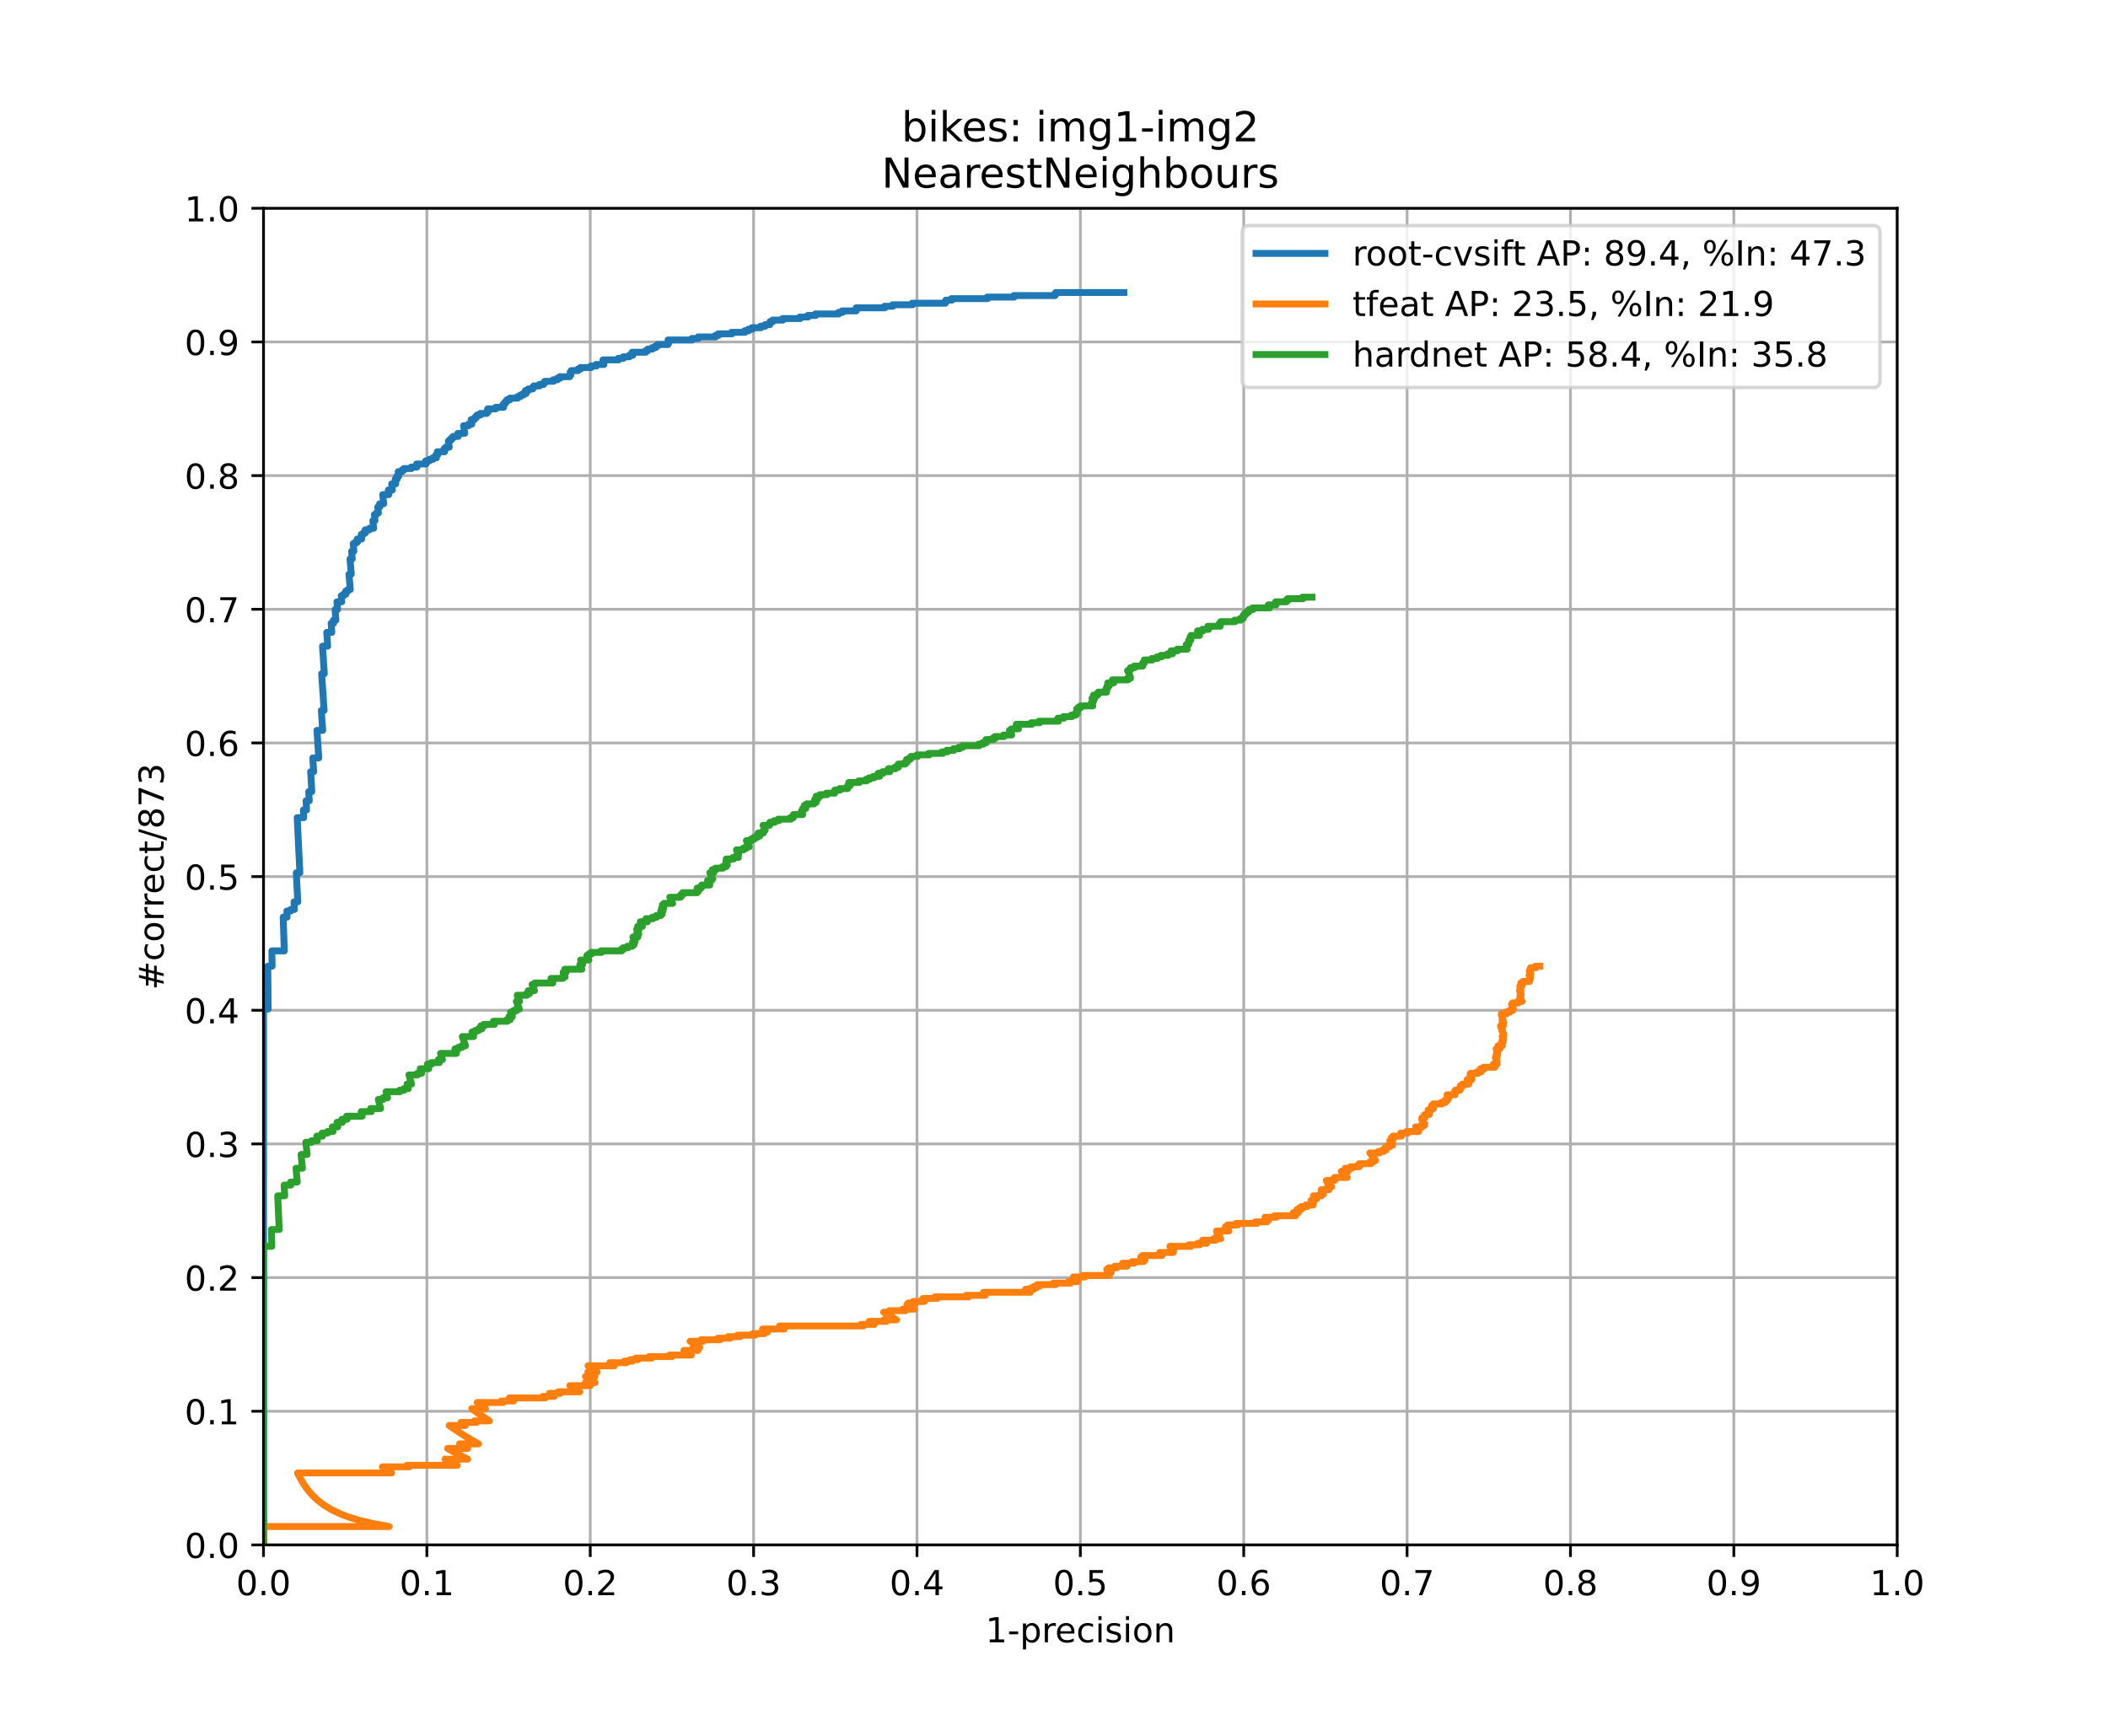 <?xml version="1.0" encoding="utf-8" standalone="no"?>
<!DOCTYPE svg PUBLIC "-//W3C//DTD SVG 1.1//EN"
  "http://www.w3.org/Graphics/SVG/1.1/DTD/svg11.dtd">
<!-- Created with matplotlib (https://matplotlib.org/) -->
<svg height="504pt" version="1.1" viewBox="0 0 612 504" width="612pt" xmlns="http://www.w3.org/2000/svg" xmlns:xlink="http://www.w3.org/1999/xlink">
 <defs>
  <style type="text/css">
*{stroke-linecap:butt;stroke-linejoin:round;}
  </style>
 </defs>
 <g id="figure_1">
  <g id="patch_1">
   <path d="M 0 504 
L 612 504 
L 612 0 
L 0 0 
z
" style="fill:#ffffff;"/>
  </g>
  <g id="axes_1">
   <g id="patch_2">
    <path d="M 76.5 448.56 
L 550.8 448.56 
L 550.8 60.48 
L 76.5 60.48 
z
" style="fill:#ffffff;"/>
   </g>
   <g id="matplotlib.axis_1">
    <g id="xtick_1">
     <g id="line2d_1">
      <path clip-path="url(#p090d1868fa)" d="M 76.5 448.56 
L 76.5 60.48 
" style="fill:none;stroke:#b0b0b0;stroke-linecap:square;stroke-width:0.8;"/>
     </g>
     <g id="line2d_2">
      <defs>
       <path d="M 0 0 
L 0 3.5 
" id="m66e44f0d69" style="stroke:#000000;stroke-width:0.8;"/>
      </defs>
      <g>
       <use style="stroke:#000000;stroke-width:0.8;" x="76.5" xlink:href="#m66e44f0d69" y="448.56"/>
      </g>
     </g>
     <g id="text_1">
      <!-- 0.0 -->
      <defs>
       <path d="M 31.781 66.406 
Q 24.172 66.406 20.328 58.906 
Q 16.5 51.422 16.5 36.375 
Q 16.5 21.391 20.328 13.891 
Q 24.172 6.391 31.781 6.391 
Q 39.453 6.391 43.281 13.891 
Q 47.125 21.391 47.125 36.375 
Q 47.125 51.422 43.281 58.906 
Q 39.453 66.406 31.781 66.406 
z
M 31.781 74.219 
Q 44.047 74.219 50.516 64.516 
Q 56.984 54.828 56.984 36.375 
Q 56.984 17.969 50.516 8.266 
Q 44.047 -1.422 31.781 -1.422 
Q 19.531 -1.422 13.062 8.266 
Q 6.594 17.969 6.594 36.375 
Q 6.594 54.828 13.062 64.516 
Q 19.531 74.219 31.781 74.219 
z
" id="DejaVuSans-48"/>
       <path d="M 10.688 12.406 
L 21 12.406 
L 21 0 
L 10.688 0 
z
" id="DejaVuSans-46"/>
      </defs>
      <g transform="translate(68.548 463.158)scale(0.1 -0.1)">
       <use xlink:href="#DejaVuSans-48"/>
       <use x="63.623" xlink:href="#DejaVuSans-46"/>
       <use x="95.41" xlink:href="#DejaVuSans-48"/>
      </g>
     </g>
    </g>
    <g id="xtick_2">
     <g id="line2d_3">
      <path clip-path="url(#p090d1868fa)" d="M 123.93 448.56 
L 123.93 60.48 
" style="fill:none;stroke:#b0b0b0;stroke-linecap:square;stroke-width:0.8;"/>
     </g>
     <g id="line2d_4">
      <g>
       <use style="stroke:#000000;stroke-width:0.8;" x="123.93" xlink:href="#m66e44f0d69" y="448.56"/>
      </g>
     </g>
     <g id="text_2">
      <!-- 0.1 -->
      <defs>
       <path d="M 12.406 8.297 
L 28.516 8.297 
L 28.516 63.922 
L 10.984 60.406 
L 10.984 69.391 
L 28.422 72.906 
L 38.281 72.906 
L 38.281 8.297 
L 54.391 8.297 
L 54.391 0 
L 12.406 0 
z
" id="DejaVuSans-49"/>
      </defs>
      <g transform="translate(115.978 463.158)scale(0.1 -0.1)">
       <use xlink:href="#DejaVuSans-48"/>
       <use x="63.623" xlink:href="#DejaVuSans-46"/>
       <use x="95.41" xlink:href="#DejaVuSans-49"/>
      </g>
     </g>
    </g>
    <g id="xtick_3">
     <g id="line2d_5">
      <path clip-path="url(#p090d1868fa)" d="M 171.36 448.56 
L 171.36 60.48 
" style="fill:none;stroke:#b0b0b0;stroke-linecap:square;stroke-width:0.8;"/>
     </g>
     <g id="line2d_6">
      <g>
       <use style="stroke:#000000;stroke-width:0.8;" x="171.36" xlink:href="#m66e44f0d69" y="448.56"/>
      </g>
     </g>
     <g id="text_3">
      <!-- 0.2 -->
      <defs>
       <path d="M 19.188 8.297 
L 53.609 8.297 
L 53.609 0 
L 7.328 0 
L 7.328 8.297 
Q 12.938 14.109 22.625 23.891 
Q 32.328 33.688 34.812 36.531 
Q 39.547 41.844 41.422 45.531 
Q 43.312 49.219 43.312 52.781 
Q 43.312 58.594 39.234 62.25 
Q 35.156 65.922 28.609 65.922 
Q 23.969 65.922 18.812 64.312 
Q 13.672 62.703 7.812 59.422 
L 7.812 69.391 
Q 13.766 71.781 18.938 73 
Q 24.125 74.219 28.422 74.219 
Q 39.75 74.219 46.484 68.547 
Q 53.219 62.891 53.219 53.422 
Q 53.219 48.922 51.531 44.891 
Q 49.859 40.875 45.406 35.406 
Q 44.188 33.984 37.641 27.219 
Q 31.109 20.453 19.188 8.297 
z
" id="DejaVuSans-50"/>
      </defs>
      <g transform="translate(163.408 463.158)scale(0.1 -0.1)">
       <use xlink:href="#DejaVuSans-48"/>
       <use x="63.623" xlink:href="#DejaVuSans-46"/>
       <use x="95.41" xlink:href="#DejaVuSans-50"/>
      </g>
     </g>
    </g>
    <g id="xtick_4">
     <g id="line2d_7">
      <path clip-path="url(#p090d1868fa)" d="M 218.79 448.56 
L 218.79 60.48 
" style="fill:none;stroke:#b0b0b0;stroke-linecap:square;stroke-width:0.8;"/>
     </g>
     <g id="line2d_8">
      <g>
       <use style="stroke:#000000;stroke-width:0.8;" x="218.79" xlink:href="#m66e44f0d69" y="448.56"/>
      </g>
     </g>
     <g id="text_4">
      <!-- 0.3 -->
      <defs>
       <path d="M 40.578 39.312 
Q 47.656 37.797 51.625 33 
Q 55.609 28.219 55.609 21.188 
Q 55.609 10.406 48.188 4.484 
Q 40.766 -1.422 27.094 -1.422 
Q 22.516 -1.422 17.656 -0.516 
Q 12.797 0.391 7.625 2.203 
L 7.625 11.719 
Q 11.719 9.328 16.594 8.109 
Q 21.484 6.891 26.812 6.891 
Q 36.078 6.891 40.938 10.547 
Q 45.797 14.203 45.797 21.188 
Q 45.797 27.641 41.281 31.266 
Q 36.766 34.906 28.719 34.906 
L 20.219 34.906 
L 20.219 43.016 
L 29.109 43.016 
Q 36.375 43.016 40.234 45.922 
Q 44.094 48.828 44.094 54.297 
Q 44.094 59.906 40.109 62.906 
Q 36.141 65.922 28.719 65.922 
Q 24.656 65.922 20.016 65.031 
Q 15.375 64.156 9.812 62.312 
L 9.812 71.094 
Q 15.438 72.656 20.344 73.438 
Q 25.25 74.219 29.594 74.219 
Q 40.828 74.219 47.359 69.109 
Q 53.906 64.016 53.906 55.328 
Q 53.906 49.266 50.438 45.094 
Q 46.969 40.922 40.578 39.312 
z
" id="DejaVuSans-51"/>
      </defs>
      <g transform="translate(210.838 463.158)scale(0.1 -0.1)">
       <use xlink:href="#DejaVuSans-48"/>
       <use x="63.623" xlink:href="#DejaVuSans-46"/>
       <use x="95.41" xlink:href="#DejaVuSans-51"/>
      </g>
     </g>
    </g>
    <g id="xtick_5">
     <g id="line2d_9">
      <path clip-path="url(#p090d1868fa)" d="M 266.22 448.56 
L 266.22 60.48 
" style="fill:none;stroke:#b0b0b0;stroke-linecap:square;stroke-width:0.8;"/>
     </g>
     <g id="line2d_10">
      <g>
       <use style="stroke:#000000;stroke-width:0.8;" x="266.22" xlink:href="#m66e44f0d69" y="448.56"/>
      </g>
     </g>
     <g id="text_5">
      <!-- 0.4 -->
      <defs>
       <path d="M 37.797 64.312 
L 12.891 25.391 
L 37.797 25.391 
z
M 35.203 72.906 
L 47.609 72.906 
L 47.609 25.391 
L 58.016 25.391 
L 58.016 17.188 
L 47.609 17.188 
L 47.609 0 
L 37.797 0 
L 37.797 17.188 
L 4.891 17.188 
L 4.891 26.703 
z
" id="DejaVuSans-52"/>
      </defs>
      <g transform="translate(258.268 463.158)scale(0.1 -0.1)">
       <use xlink:href="#DejaVuSans-48"/>
       <use x="63.623" xlink:href="#DejaVuSans-46"/>
       <use x="95.41" xlink:href="#DejaVuSans-52"/>
      </g>
     </g>
    </g>
    <g id="xtick_6">
     <g id="line2d_11">
      <path clip-path="url(#p090d1868fa)" d="M 313.65 448.56 
L 313.65 60.48 
" style="fill:none;stroke:#b0b0b0;stroke-linecap:square;stroke-width:0.8;"/>
     </g>
     <g id="line2d_12">
      <g>
       <use style="stroke:#000000;stroke-width:0.8;" x="313.65" xlink:href="#m66e44f0d69" y="448.56"/>
      </g>
     </g>
     <g id="text_6">
      <!-- 0.5 -->
      <defs>
       <path d="M 10.797 72.906 
L 49.516 72.906 
L 49.516 64.594 
L 19.828 64.594 
L 19.828 46.734 
Q 21.969 47.469 24.109 47.828 
Q 26.266 48.188 28.422 48.188 
Q 40.625 48.188 47.75 41.5 
Q 54.891 34.812 54.891 23.391 
Q 54.891 11.625 47.562 5.094 
Q 40.234 -1.422 26.906 -1.422 
Q 22.312 -1.422 17.547 -0.641 
Q 12.797 0.141 7.719 1.703 
L 7.719 11.625 
Q 12.109 9.234 16.797 8.062 
Q 21.484 6.891 26.703 6.891 
Q 35.156 6.891 40.078 11.328 
Q 45.016 15.766 45.016 23.391 
Q 45.016 31 40.078 35.438 
Q 35.156 39.891 26.703 39.891 
Q 22.75 39.891 18.812 39.016 
Q 14.891 38.141 10.797 36.281 
z
" id="DejaVuSans-53"/>
      </defs>
      <g transform="translate(305.698 463.158)scale(0.1 -0.1)">
       <use xlink:href="#DejaVuSans-48"/>
       <use x="63.623" xlink:href="#DejaVuSans-46"/>
       <use x="95.41" xlink:href="#DejaVuSans-53"/>
      </g>
     </g>
    </g>
    <g id="xtick_7">
     <g id="line2d_13">
      <path clip-path="url(#p090d1868fa)" d="M 361.08 448.56 
L 361.08 60.48 
" style="fill:none;stroke:#b0b0b0;stroke-linecap:square;stroke-width:0.8;"/>
     </g>
     <g id="line2d_14">
      <g>
       <use style="stroke:#000000;stroke-width:0.8;" x="361.08" xlink:href="#m66e44f0d69" y="448.56"/>
      </g>
     </g>
     <g id="text_7">
      <!-- 0.6 -->
      <defs>
       <path d="M 33.016 40.375 
Q 26.375 40.375 22.484 35.828 
Q 18.609 31.297 18.609 23.391 
Q 18.609 15.531 22.484 10.953 
Q 26.375 6.391 33.016 6.391 
Q 39.656 6.391 43.531 10.953 
Q 47.406 15.531 47.406 23.391 
Q 47.406 31.297 43.531 35.828 
Q 39.656 40.375 33.016 40.375 
z
M 52.594 71.297 
L 52.594 62.312 
Q 48.875 64.062 45.094 64.984 
Q 41.312 65.922 37.594 65.922 
Q 27.828 65.922 22.672 59.328 
Q 17.531 52.734 16.797 39.406 
Q 19.672 43.656 24.016 45.922 
Q 28.375 48.188 33.594 48.188 
Q 44.578 48.188 50.953 41.516 
Q 57.328 34.859 57.328 23.391 
Q 57.328 12.156 50.688 5.359 
Q 44.047 -1.422 33.016 -1.422 
Q 20.359 -1.422 13.672 8.266 
Q 6.984 17.969 6.984 36.375 
Q 6.984 53.656 15.188 63.938 
Q 23.391 74.219 37.203 74.219 
Q 40.922 74.219 44.703 73.484 
Q 48.484 72.75 52.594 71.297 
z
" id="DejaVuSans-54"/>
      </defs>
      <g transform="translate(353.128 463.158)scale(0.1 -0.1)">
       <use xlink:href="#DejaVuSans-48"/>
       <use x="63.623" xlink:href="#DejaVuSans-46"/>
       <use x="95.41" xlink:href="#DejaVuSans-54"/>
      </g>
     </g>
    </g>
    <g id="xtick_8">
     <g id="line2d_15">
      <path clip-path="url(#p090d1868fa)" d="M 408.51 448.56 
L 408.51 60.48 
" style="fill:none;stroke:#b0b0b0;stroke-linecap:square;stroke-width:0.8;"/>
     </g>
     <g id="line2d_16">
      <g>
       <use style="stroke:#000000;stroke-width:0.8;" x="408.51" xlink:href="#m66e44f0d69" y="448.56"/>
      </g>
     </g>
     <g id="text_8">
      <!-- 0.7 -->
      <defs>
       <path d="M 8.203 72.906 
L 55.078 72.906 
L 55.078 68.703 
L 28.609 0 
L 18.312 0 
L 43.219 64.594 
L 8.203 64.594 
z
" id="DejaVuSans-55"/>
      </defs>
      <g transform="translate(400.558 463.158)scale(0.1 -0.1)">
       <use xlink:href="#DejaVuSans-48"/>
       <use x="63.623" xlink:href="#DejaVuSans-46"/>
       <use x="95.41" xlink:href="#DejaVuSans-55"/>
      </g>
     </g>
    </g>
    <g id="xtick_9">
     <g id="line2d_17">
      <path clip-path="url(#p090d1868fa)" d="M 455.94 448.56 
L 455.94 60.48 
" style="fill:none;stroke:#b0b0b0;stroke-linecap:square;stroke-width:0.8;"/>
     </g>
     <g id="line2d_18">
      <g>
       <use style="stroke:#000000;stroke-width:0.8;" x="455.94" xlink:href="#m66e44f0d69" y="448.56"/>
      </g>
     </g>
     <g id="text_9">
      <!-- 0.8 -->
      <defs>
       <path d="M 31.781 34.625 
Q 24.75 34.625 20.719 30.859 
Q 16.703 27.094 16.703 20.516 
Q 16.703 13.922 20.719 10.156 
Q 24.75 6.391 31.781 6.391 
Q 38.812 6.391 42.859 10.172 
Q 46.922 13.969 46.922 20.516 
Q 46.922 27.094 42.891 30.859 
Q 38.875 34.625 31.781 34.625 
z
M 21.922 38.812 
Q 15.578 40.375 12.031 44.719 
Q 8.5 49.078 8.5 55.328 
Q 8.5 64.062 14.719 69.141 
Q 20.953 74.219 31.781 74.219 
Q 42.672 74.219 48.875 69.141 
Q 55.078 64.062 55.078 55.328 
Q 55.078 49.078 51.531 44.719 
Q 48 40.375 41.703 38.812 
Q 48.828 37.156 52.797 32.312 
Q 56.781 27.484 56.781 20.516 
Q 56.781 9.906 50.312 4.234 
Q 43.844 -1.422 31.781 -1.422 
Q 19.734 -1.422 13.25 4.234 
Q 6.781 9.906 6.781 20.516 
Q 6.781 27.484 10.781 32.312 
Q 14.797 37.156 21.922 38.812 
z
M 18.312 54.391 
Q 18.312 48.734 21.844 45.562 
Q 25.391 42.391 31.781 42.391 
Q 38.141 42.391 41.719 45.562 
Q 45.312 48.734 45.312 54.391 
Q 45.312 60.062 41.719 63.234 
Q 38.141 66.406 31.781 66.406 
Q 25.391 66.406 21.844 63.234 
Q 18.312 60.062 18.312 54.391 
z
" id="DejaVuSans-56"/>
      </defs>
      <g transform="translate(447.988 463.158)scale(0.1 -0.1)">
       <use xlink:href="#DejaVuSans-48"/>
       <use x="63.623" xlink:href="#DejaVuSans-46"/>
       <use x="95.41" xlink:href="#DejaVuSans-56"/>
      </g>
     </g>
    </g>
    <g id="xtick_10">
     <g id="line2d_19">
      <path clip-path="url(#p090d1868fa)" d="M 503.37 448.56 
L 503.37 60.48 
" style="fill:none;stroke:#b0b0b0;stroke-linecap:square;stroke-width:0.8;"/>
     </g>
     <g id="line2d_20">
      <g>
       <use style="stroke:#000000;stroke-width:0.8;" x="503.37" xlink:href="#m66e44f0d69" y="448.56"/>
      </g>
     </g>
     <g id="text_10">
      <!-- 0.9 -->
      <defs>
       <path d="M 10.984 1.516 
L 10.984 10.5 
Q 14.703 8.734 18.5 7.812 
Q 22.312 6.891 25.984 6.891 
Q 35.75 6.891 40.891 13.453 
Q 46.047 20.016 46.781 33.406 
Q 43.953 29.203 39.594 26.953 
Q 35.25 24.703 29.984 24.703 
Q 19.047 24.703 12.672 31.312 
Q 6.297 37.938 6.297 49.422 
Q 6.297 60.641 12.938 67.422 
Q 19.578 74.219 30.609 74.219 
Q 43.266 74.219 49.922 64.516 
Q 56.594 54.828 56.594 36.375 
Q 56.594 19.141 48.406 8.859 
Q 40.234 -1.422 26.422 -1.422 
Q 22.703 -1.422 18.891 -0.688 
Q 15.094 0.047 10.984 1.516 
z
M 30.609 32.422 
Q 37.25 32.422 41.125 36.953 
Q 45.016 41.5 45.016 49.422 
Q 45.016 57.281 41.125 61.844 
Q 37.25 66.406 30.609 66.406 
Q 23.969 66.406 20.094 61.844 
Q 16.219 57.281 16.219 49.422 
Q 16.219 41.5 20.094 36.953 
Q 23.969 32.422 30.609 32.422 
z
" id="DejaVuSans-57"/>
      </defs>
      <g transform="translate(495.418 463.158)scale(0.1 -0.1)">
       <use xlink:href="#DejaVuSans-48"/>
       <use x="63.623" xlink:href="#DejaVuSans-46"/>
       <use x="95.41" xlink:href="#DejaVuSans-57"/>
      </g>
     </g>
    </g>
    <g id="xtick_11">
     <g id="line2d_21">
      <path clip-path="url(#p090d1868fa)" d="M 550.8 448.56 
L 550.8 60.48 
" style="fill:none;stroke:#b0b0b0;stroke-linecap:square;stroke-width:0.8;"/>
     </g>
     <g id="line2d_22">
      <g>
       <use style="stroke:#000000;stroke-width:0.8;" x="550.8" xlink:href="#m66e44f0d69" y="448.56"/>
      </g>
     </g>
     <g id="text_11">
      <!-- 1.0 -->
      <g transform="translate(542.848 463.158)scale(0.1 -0.1)">
       <use xlink:href="#DejaVuSans-49"/>
       <use x="63.623" xlink:href="#DejaVuSans-46"/>
       <use x="95.41" xlink:href="#DejaVuSans-48"/>
      </g>
     </g>
    </g>
    <g id="text_12">
     <!-- 1-precision -->
     <defs>
      <path d="M 4.891 31.391 
L 31.203 31.391 
L 31.203 23.391 
L 4.891 23.391 
z
" id="DejaVuSans-45"/>
      <path d="M 18.109 8.203 
L 18.109 -20.797 
L 9.078 -20.797 
L 9.078 54.688 
L 18.109 54.688 
L 18.109 46.391 
Q 20.953 51.266 25.266 53.625 
Q 29.594 56 35.594 56 
Q 45.562 56 51.781 48.094 
Q 58.016 40.188 58.016 27.297 
Q 58.016 14.406 51.781 6.484 
Q 45.562 -1.422 35.594 -1.422 
Q 29.594 -1.422 25.266 0.953 
Q 20.953 3.328 18.109 8.203 
z
M 48.688 27.297 
Q 48.688 37.203 44.609 42.844 
Q 40.531 48.484 33.406 48.484 
Q 26.266 48.484 22.188 42.844 
Q 18.109 37.203 18.109 27.297 
Q 18.109 17.391 22.188 11.75 
Q 26.266 6.109 33.406 6.109 
Q 40.531 6.109 44.609 11.75 
Q 48.688 17.391 48.688 27.297 
z
" id="DejaVuSans-112"/>
      <path d="M 41.109 46.297 
Q 39.594 47.172 37.812 47.578 
Q 36.031 48 33.891 48 
Q 26.266 48 22.188 43.047 
Q 18.109 38.094 18.109 28.812 
L 18.109 0 
L 9.078 0 
L 9.078 54.688 
L 18.109 54.688 
L 18.109 46.188 
Q 20.953 51.172 25.484 53.578 
Q 30.031 56 36.531 56 
Q 37.453 56 38.578 55.875 
Q 39.703 55.766 41.062 55.516 
z
" id="DejaVuSans-114"/>
      <path d="M 56.203 29.594 
L 56.203 25.203 
L 14.891 25.203 
Q 15.484 15.922 20.484 11.062 
Q 25.484 6.203 34.422 6.203 
Q 39.594 6.203 44.453 7.469 
Q 49.312 8.734 54.109 11.281 
L 54.109 2.781 
Q 49.266 0.734 44.188 -0.344 
Q 39.109 -1.422 33.891 -1.422 
Q 20.797 -1.422 13.156 6.188 
Q 5.516 13.812 5.516 26.812 
Q 5.516 40.234 12.766 48.109 
Q 20.016 56 32.328 56 
Q 43.359 56 49.781 48.891 
Q 56.203 41.797 56.203 29.594 
z
M 47.219 32.234 
Q 47.125 39.594 43.094 43.984 
Q 39.062 48.391 32.422 48.391 
Q 24.906 48.391 20.391 44.141 
Q 15.875 39.891 15.188 32.172 
z
" id="DejaVuSans-101"/>
      <path d="M 48.781 52.594 
L 48.781 44.188 
Q 44.969 46.297 41.141 47.344 
Q 37.312 48.391 33.406 48.391 
Q 24.656 48.391 19.812 42.844 
Q 14.984 37.312 14.984 27.297 
Q 14.984 17.281 19.812 11.734 
Q 24.656 6.203 33.406 6.203 
Q 37.312 6.203 41.141 7.25 
Q 44.969 8.297 48.781 10.406 
L 48.781 2.094 
Q 45.016 0.344 40.984 -0.531 
Q 36.969 -1.422 32.422 -1.422 
Q 20.062 -1.422 12.781 6.344 
Q 5.516 14.109 5.516 27.297 
Q 5.516 40.672 12.859 48.328 
Q 20.219 56 33.016 56 
Q 37.156 56 41.109 55.141 
Q 45.062 54.297 48.781 52.594 
z
" id="DejaVuSans-99"/>
      <path d="M 9.422 54.688 
L 18.406 54.688 
L 18.406 0 
L 9.422 0 
z
M 9.422 75.984 
L 18.406 75.984 
L 18.406 64.594 
L 9.422 64.594 
z
" id="DejaVuSans-105"/>
      <path d="M 44.281 53.078 
L 44.281 44.578 
Q 40.484 46.531 36.375 47.5 
Q 32.281 48.484 27.875 48.484 
Q 21.188 48.484 17.844 46.438 
Q 14.5 44.391 14.5 40.281 
Q 14.5 37.156 16.891 35.375 
Q 19.281 33.594 26.516 31.984 
L 29.594 31.297 
Q 39.156 29.25 43.188 25.516 
Q 47.219 21.781 47.219 15.094 
Q 47.219 7.469 41.188 3.016 
Q 35.156 -1.422 24.609 -1.422 
Q 20.219 -1.422 15.453 -0.562 
Q 10.688 0.297 5.422 2 
L 5.422 11.281 
Q 10.406 8.688 15.234 7.391 
Q 20.062 6.109 24.812 6.109 
Q 31.156 6.109 34.562 8.281 
Q 37.984 10.453 37.984 14.406 
Q 37.984 18.062 35.516 20.016 
Q 33.062 21.969 24.703 23.781 
L 21.578 24.516 
Q 13.234 26.266 9.516 29.906 
Q 5.812 33.547 5.812 39.891 
Q 5.812 47.609 11.281 51.797 
Q 16.75 56 26.812 56 
Q 31.781 56 36.172 55.266 
Q 40.578 54.547 44.281 53.078 
z
" id="DejaVuSans-115"/>
      <path d="M 30.609 48.391 
Q 23.391 48.391 19.188 42.75 
Q 14.984 37.109 14.984 27.297 
Q 14.984 17.484 19.156 11.844 
Q 23.344 6.203 30.609 6.203 
Q 37.797 6.203 41.984 11.859 
Q 46.188 17.531 46.188 27.297 
Q 46.188 37.016 41.984 42.703 
Q 37.797 48.391 30.609 48.391 
z
M 30.609 56 
Q 42.328 56 49.016 48.375 
Q 55.719 40.766 55.719 27.297 
Q 55.719 13.875 49.016 6.219 
Q 42.328 -1.422 30.609 -1.422 
Q 18.844 -1.422 12.172 6.219 
Q 5.516 13.875 5.516 27.297 
Q 5.516 40.766 12.172 48.375 
Q 18.844 56 30.609 56 
z
" id="DejaVuSans-111"/>
      <path d="M 54.891 33.016 
L 54.891 0 
L 45.906 0 
L 45.906 32.719 
Q 45.906 40.484 42.875 44.328 
Q 39.844 48.188 33.797 48.188 
Q 26.516 48.188 22.312 43.547 
Q 18.109 38.922 18.109 30.906 
L 18.109 0 
L 9.078 0 
L 9.078 54.688 
L 18.109 54.688 
L 18.109 46.188 
Q 21.344 51.125 25.703 53.562 
Q 30.078 56 35.797 56 
Q 45.219 56 50.047 50.172 
Q 54.891 44.344 54.891 33.016 
z
" id="DejaVuSans-110"/>
     </defs>
     <g transform="translate(286.111 476.837)scale(0.1 -0.1)">
      <use xlink:href="#DejaVuSans-49"/>
      <use x="63.623" xlink:href="#DejaVuSans-45"/>
      <use x="99.707" xlink:href="#DejaVuSans-112"/>
      <use x="163.184" xlink:href="#DejaVuSans-114"/>
      <use x="202.047" xlink:href="#DejaVuSans-101"/>
      <use x="263.57" xlink:href="#DejaVuSans-99"/>
      <use x="318.551" xlink:href="#DejaVuSans-105"/>
      <use x="346.334" xlink:href="#DejaVuSans-115"/>
      <use x="398.434" xlink:href="#DejaVuSans-105"/>
      <use x="426.217" xlink:href="#DejaVuSans-111"/>
      <use x="487.398" xlink:href="#DejaVuSans-110"/>
     </g>
    </g>
   </g>
   <g id="matplotlib.axis_2">
    <g id="ytick_1">
     <g id="line2d_23">
      <path clip-path="url(#p090d1868fa)" d="M 76.5 448.56 
L 550.8 448.56 
" style="fill:none;stroke:#b0b0b0;stroke-linecap:square;stroke-width:0.8;"/>
     </g>
     <g id="line2d_24">
      <defs>
       <path d="M 0 0 
L -3.5 0 
" id="m6555acb624" style="stroke:#000000;stroke-width:0.8;"/>
      </defs>
      <g>
       <use style="stroke:#000000;stroke-width:0.8;" x="76.5" xlink:href="#m6555acb624" y="448.56"/>
      </g>
     </g>
     <g id="text_13">
      <!-- 0.0 -->
      <g transform="translate(53.597 452.359)scale(0.1 -0.1)">
       <use xlink:href="#DejaVuSans-48"/>
       <use x="63.623" xlink:href="#DejaVuSans-46"/>
       <use x="95.41" xlink:href="#DejaVuSans-48"/>
      </g>
     </g>
    </g>
    <g id="ytick_2">
     <g id="line2d_25">
      <path clip-path="url(#p090d1868fa)" d="M 76.5 409.752 
L 550.8 409.752 
" style="fill:none;stroke:#b0b0b0;stroke-linecap:square;stroke-width:0.8;"/>
     </g>
     <g id="line2d_26">
      <g>
       <use style="stroke:#000000;stroke-width:0.8;" x="76.5" xlink:href="#m6555acb624" y="409.752"/>
      </g>
     </g>
     <g id="text_14">
      <!-- 0.1 -->
      <g transform="translate(53.597 413.551)scale(0.1 -0.1)">
       <use xlink:href="#DejaVuSans-48"/>
       <use x="63.623" xlink:href="#DejaVuSans-46"/>
       <use x="95.41" xlink:href="#DejaVuSans-49"/>
      </g>
     </g>
    </g>
    <g id="ytick_3">
     <g id="line2d_27">
      <path clip-path="url(#p090d1868fa)" d="M 76.5 370.944 
L 550.8 370.944 
" style="fill:none;stroke:#b0b0b0;stroke-linecap:square;stroke-width:0.8;"/>
     </g>
     <g id="line2d_28">
      <g>
       <use style="stroke:#000000;stroke-width:0.8;" x="76.5" xlink:href="#m6555acb624" y="370.944"/>
      </g>
     </g>
     <g id="text_15">
      <!-- 0.2 -->
      <g transform="translate(53.597 374.743)scale(0.1 -0.1)">
       <use xlink:href="#DejaVuSans-48"/>
       <use x="63.623" xlink:href="#DejaVuSans-46"/>
       <use x="95.41" xlink:href="#DejaVuSans-50"/>
      </g>
     </g>
    </g>
    <g id="ytick_4">
     <g id="line2d_29">
      <path clip-path="url(#p090d1868fa)" d="M 76.5 332.136 
L 550.8 332.136 
" style="fill:none;stroke:#b0b0b0;stroke-linecap:square;stroke-width:0.8;"/>
     </g>
     <g id="line2d_30">
      <g>
       <use style="stroke:#000000;stroke-width:0.8;" x="76.5" xlink:href="#m6555acb624" y="332.136"/>
      </g>
     </g>
     <g id="text_16">
      <!-- 0.3 -->
      <g transform="translate(53.597 335.935)scale(0.1 -0.1)">
       <use xlink:href="#DejaVuSans-48"/>
       <use x="63.623" xlink:href="#DejaVuSans-46"/>
       <use x="95.41" xlink:href="#DejaVuSans-51"/>
      </g>
     </g>
    </g>
    <g id="ytick_5">
     <g id="line2d_31">
      <path clip-path="url(#p090d1868fa)" d="M 76.5 293.328 
L 550.8 293.328 
" style="fill:none;stroke:#b0b0b0;stroke-linecap:square;stroke-width:0.8;"/>
     </g>
     <g id="line2d_32">
      <g>
       <use style="stroke:#000000;stroke-width:0.8;" x="76.5" xlink:href="#m6555acb624" y="293.328"/>
      </g>
     </g>
     <g id="text_17">
      <!-- 0.4 -->
      <g transform="translate(53.597 297.127)scale(0.1 -0.1)">
       <use xlink:href="#DejaVuSans-48"/>
       <use x="63.623" xlink:href="#DejaVuSans-46"/>
       <use x="95.41" xlink:href="#DejaVuSans-52"/>
      </g>
     </g>
    </g>
    <g id="ytick_6">
     <g id="line2d_33">
      <path clip-path="url(#p090d1868fa)" d="M 76.5 254.52 
L 550.8 254.52 
" style="fill:none;stroke:#b0b0b0;stroke-linecap:square;stroke-width:0.8;"/>
     </g>
     <g id="line2d_34">
      <g>
       <use style="stroke:#000000;stroke-width:0.8;" x="76.5" xlink:href="#m6555acb624" y="254.52"/>
      </g>
     </g>
     <g id="text_18">
      <!-- 0.5 -->
      <g transform="translate(53.597 258.319)scale(0.1 -0.1)">
       <use xlink:href="#DejaVuSans-48"/>
       <use x="63.623" xlink:href="#DejaVuSans-46"/>
       <use x="95.41" xlink:href="#DejaVuSans-53"/>
      </g>
     </g>
    </g>
    <g id="ytick_7">
     <g id="line2d_35">
      <path clip-path="url(#p090d1868fa)" d="M 76.5 215.712 
L 550.8 215.712 
" style="fill:none;stroke:#b0b0b0;stroke-linecap:square;stroke-width:0.8;"/>
     </g>
     <g id="line2d_36">
      <g>
       <use style="stroke:#000000;stroke-width:0.8;" x="76.5" xlink:href="#m6555acb624" y="215.712"/>
      </g>
     </g>
     <g id="text_19">
      <!-- 0.6 -->
      <g transform="translate(53.597 219.511)scale(0.1 -0.1)">
       <use xlink:href="#DejaVuSans-48"/>
       <use x="63.623" xlink:href="#DejaVuSans-46"/>
       <use x="95.41" xlink:href="#DejaVuSans-54"/>
      </g>
     </g>
    </g>
    <g id="ytick_8">
     <g id="line2d_37">
      <path clip-path="url(#p090d1868fa)" d="M 76.5 176.904 
L 550.8 176.904 
" style="fill:none;stroke:#b0b0b0;stroke-linecap:square;stroke-width:0.8;"/>
     </g>
     <g id="line2d_38">
      <g>
       <use style="stroke:#000000;stroke-width:0.8;" x="76.5" xlink:href="#m6555acb624" y="176.904"/>
      </g>
     </g>
     <g id="text_20">
      <!-- 0.7 -->
      <g transform="translate(53.597 180.703)scale(0.1 -0.1)">
       <use xlink:href="#DejaVuSans-48"/>
       <use x="63.623" xlink:href="#DejaVuSans-46"/>
       <use x="95.41" xlink:href="#DejaVuSans-55"/>
      </g>
     </g>
    </g>
    <g id="ytick_9">
     <g id="line2d_39">
      <path clip-path="url(#p090d1868fa)" d="M 76.5 138.096 
L 550.8 138.096 
" style="fill:none;stroke:#b0b0b0;stroke-linecap:square;stroke-width:0.8;"/>
     </g>
     <g id="line2d_40">
      <g>
       <use style="stroke:#000000;stroke-width:0.8;" x="76.5" xlink:href="#m6555acb624" y="138.096"/>
      </g>
     </g>
     <g id="text_21">
      <!-- 0.8 -->
      <g transform="translate(53.597 141.895)scale(0.1 -0.1)">
       <use xlink:href="#DejaVuSans-48"/>
       <use x="63.623" xlink:href="#DejaVuSans-46"/>
       <use x="95.41" xlink:href="#DejaVuSans-56"/>
      </g>
     </g>
    </g>
    <g id="ytick_10">
     <g id="line2d_41">
      <path clip-path="url(#p090d1868fa)" d="M 76.5 99.288 
L 550.8 99.288 
" style="fill:none;stroke:#b0b0b0;stroke-linecap:square;stroke-width:0.8;"/>
     </g>
     <g id="line2d_42">
      <g>
       <use style="stroke:#000000;stroke-width:0.8;" x="76.5" xlink:href="#m6555acb624" y="99.288"/>
      </g>
     </g>
     <g id="text_22">
      <!-- 0.9 -->
      <g transform="translate(53.597 103.087)scale(0.1 -0.1)">
       <use xlink:href="#DejaVuSans-48"/>
       <use x="63.623" xlink:href="#DejaVuSans-46"/>
       <use x="95.41" xlink:href="#DejaVuSans-57"/>
      </g>
     </g>
    </g>
    <g id="ytick_11">
     <g id="line2d_43">
      <path clip-path="url(#p090d1868fa)" d="M 76.5 60.48 
L 550.8 60.48 
" style="fill:none;stroke:#b0b0b0;stroke-linecap:square;stroke-width:0.8;"/>
     </g>
     <g id="line2d_44">
      <g>
       <use style="stroke:#000000;stroke-width:0.8;" x="76.5" xlink:href="#m6555acb624" y="60.48"/>
      </g>
     </g>
     <g id="text_23">
      <!-- 1.0 -->
      <g transform="translate(53.597 64.279)scale(0.1 -0.1)">
       <use xlink:href="#DejaVuSans-49"/>
       <use x="63.623" xlink:href="#DejaVuSans-46"/>
       <use x="95.41" xlink:href="#DejaVuSans-48"/>
      </g>
     </g>
    </g>
    <g id="text_24">
     <!-- #correct/873 -->
     <defs>
      <path d="M 51.125 44 
L 36.922 44 
L 32.812 27.688 
L 47.125 27.688 
z
M 43.797 71.781 
L 38.719 51.516 
L 52.984 51.516 
L 58.109 71.781 
L 65.922 71.781 
L 60.891 51.516 
L 76.125 51.516 
L 76.125 44 
L 58.984 44 
L 54.984 27.688 
L 70.516 27.688 
L 70.516 20.219 
L 53.078 20.219 
L 48 0 
L 40.188 0 
L 45.219 20.219 
L 30.906 20.219 
L 25.875 0 
L 18.016 0 
L 23.094 20.219 
L 7.719 20.219 
L 7.719 27.688 
L 24.906 27.688 
L 29 44 
L 13.281 44 
L 13.281 51.516 
L 30.906 51.516 
L 35.891 71.781 
z
" id="DejaVuSans-35"/>
      <path d="M 18.312 70.219 
L 18.312 54.688 
L 36.812 54.688 
L 36.812 47.703 
L 18.312 47.703 
L 18.312 18.016 
Q 18.312 11.328 20.141 9.422 
Q 21.969 7.516 27.594 7.516 
L 36.812 7.516 
L 36.812 0 
L 27.594 0 
Q 17.188 0 13.234 3.875 
Q 9.281 7.766 9.281 18.016 
L 9.281 47.703 
L 2.688 47.703 
L 2.688 54.688 
L 9.281 54.688 
L 9.281 70.219 
z
" id="DejaVuSans-116"/>
      <path d="M 25.391 72.906 
L 33.688 72.906 
L 8.297 -9.281 
L 0 -9.281 
z
" id="DejaVuSans-47"/>
     </defs>
     <g transform="translate(47.517 287.443)rotate(-90)scale(0.1 -0.1)">
      <use xlink:href="#DejaVuSans-35"/>
      <use x="83.789" xlink:href="#DejaVuSans-99"/>
      <use x="138.77" xlink:href="#DejaVuSans-111"/>
      <use x="199.951" xlink:href="#DejaVuSans-114"/>
      <use x="239.314" xlink:href="#DejaVuSans-114"/>
      <use x="278.178" xlink:href="#DejaVuSans-101"/>
      <use x="339.701" xlink:href="#DejaVuSans-99"/>
      <use x="394.682" xlink:href="#DejaVuSans-116"/>
      <use x="433.891" xlink:href="#DejaVuSans-47"/>
      <use x="467.582" xlink:href="#DejaVuSans-56"/>
      <use x="531.205" xlink:href="#DejaVuSans-55"/>
      <use x="594.828" xlink:href="#DejaVuSans-51"/>
     </g>
    </g>
   </g>
   <g id="line2d_45">
    <path clip-path="url(#p090d1868fa)" d="M 76.5 448.115 
L 76.5 292.972 
L 77.851 292.972 
L 77.751 280.525 
L 78.996 280.525 
L 78.932 276.08 
L 82.534 276.08 
L 82.214 266.3 
L 83.341 266.3 
L 83.276 264.522 
L 84.386 264.522 
L 84.368 264.078 
L 85.47 264.078 
L 85.365 261.855 
L 86.45 261.855 
L 86.028 253.409 
L 87.063 253.409 
L 86.279 237.405 
L 88.187 237.405 
L 88.068 235.183 
L 89.007 235.183 
L 88.857 232.515 
L 89.78 232.515 
L 89.623 229.848 
L 90.533 229.848 
L 90.182 224.069 
L 91.066 224.069 
L 90.818 220.068 
L 92.548 220.068 
L 92.023 212.067 
L 93.685 212.067 
L 93.289 206.288 
L 94.098 206.288 
L 93.382 195.619 
L 94.156 195.619 
L 93.634 187.617 
L 95.13 187.617 
L 94.86 183.616 
L 96.326 183.616 
L 96.137 180.949 
L 96.859 180.949 
L 96.795 180.06 
L 97.513 180.06 
L 97.283 176.948 
L 97.992 176.948 
L 97.825 174.726 
L 99.225 174.726 
L 99.086 172.948 
L 99.779 172.948 
L 99.743 172.503 
L 100.433 172.503 
L 100.36 171.614 
L 101.045 171.614 
L 101.008 171.169 
L 101.69 171.169 
L 101.314 166.724 
L 101.985 166.724 
L 101.61 162.279 
L 102.27 162.279 
L 102.082 160.056 
L 102.735 160.056 
L 102.545 157.833 
L 103.192 157.833 
L 103.154 157.389 
L 103.798 157.389 
L 103.72 156.5 
L 104.999 156.5 
L 104.877 155.166 
L 105.511 155.166 
L 105.47 154.722 
L 106.102 154.722 
L 106.018 153.833 
L 107.273 153.833 
L 107.229 153.388 
L 108.475 153.388 
L 108.252 151.165 
L 108.869 151.165 
L 108.689 149.387 
L 109.301 149.387 
L 109.256 148.943 
L 109.865 148.943 
L 109.681 147.165 
L 110.286 147.165 
L 110.193 146.275 
L 111.394 146.275 
L 111.111 143.608 
L 112.886 143.608 
L 112.74 142.275 
L 113.911 142.275 
L 113.712 140.496 
L 114.872 140.496 
L 114.72 139.163 
L 115.295 139.163 
L 115.193 138.274 
L 115.765 138.274 
L 115.611 136.94 
L 116.747 136.94 
L 116.695 136.496 
L 117.26 136.496 
L 117.207 136.051 
L 119.451 136.051 
L 119.395 135.607 
L 121.061 135.607 
L 120.947 134.718 
L 123.688 134.718 
L 123.568 133.828 
L 124.652 133.828 
L 124.591 133.384 
L 125.669 133.384 
L 125.607 132.939 
L 126.678 132.939 
L 126.552 132.05 
L 127.084 132.05 
L 126.957 131.161 
L 129.069 131.161 
L 128.938 130.272 
L 129.462 130.272 
L 129.396 129.828 
L 130.438 129.828 
L 130.172 128.049 
L 130.689 128.049 
L 130.623 127.605 
L 131.137 127.605 
L 131.071 127.16 
L 131.584 127.16 
L 131.516 126.716 
L 133.047 126.716 
L 132.909 125.827 
L 134.928 125.827 
L 134.578 123.604 
L 136.071 123.604 
L 136 123.16 
L 136.989 123.16 
L 136.773 121.826 
L 137.754 121.826 
L 137.682 121.381 
L 138.17 121.381 
L 138.097 120.937 
L 138.584 120.937 
L 138.511 120.492 
L 139.48 120.492 
L 139.406 120.048 
L 141.328 120.048 
L 141.253 119.603 
L 141.73 119.603 
L 141.578 118.714 
L 143.944 118.714 
L 143.866 118.27 
L 146.202 118.27 
L 146.042 117.381 
L 146.505 117.381 
L 146.425 116.936 
L 146.887 116.936 
L 146.807 116.492 
L 147.267 116.492 
L 147.186 116.047 
L 148.103 116.047 
L 148.021 115.602 
L 150.292 115.602 
L 150.209 115.158 
L 151.109 115.158 
L 151.025 114.713 
L 151.921 114.713 
L 151.836 114.269 
L 152.727 114.269 
L 152.557 113.38 
L 153.442 113.38 
L 153.357 112.935 
L 154.676 112.935 
L 154.589 112.491 
L 155.026 112.491 
L 154.94 112.046 
L 156.678 112.046 
L 156.59 111.602 
L 157.883 111.602 
L 157.794 111.157 
L 158.222 111.157 
L 158.133 110.713 
L 160.683 110.713 
L 160.592 110.268 
L 161.854 110.268 
L 161.762 109.824 
L 162.597 109.824 
L 162.505 109.379 
L 165.4 109.379 
L 165.305 108.934 
L 165.715 108.934 
L 165.526 108.045 
L 165.934 108.045 
L 165.839 107.601 
L 167.865 107.601 
L 167.769 107.156 
L 168.573 107.156 
L 168.476 106.712 
L 171.656 106.712 
L 171.557 106.267 
L 173.126 106.267 
L 173.026 105.823 
L 175.353 105.823 
L 175.05 104.489 
L 179.609 104.489 
L 179.505 104.045 
L 180.999 104.045 
L 180.894 103.6 
L 182.743 103.6 
L 182.637 103.155 
L 183.737 103.155 
L 183.524 102.266 
L 187.496 102.266 
L 187.387 101.822 
L 188.1 101.822 
L 187.991 101.377 
L 189.407 101.377 
L 189.296 100.933 
L 190.35 100.933 
L 190.24 100.488 
L 190.939 100.488 
L 190.828 100.044 
L 193.937 100.044 
L 193.824 99.599 
L 194.166 99.599 
L 193.941 98.71 
L 200.965 98.71 
L 200.848 98.266 
L 202.803 98.266 
L 202.686 97.821 
L 207.791 97.821 
L 207.671 97.376 
L 208.611 97.376 
L 208.49 96.932 
L 212.503 96.932 
L 212.381 96.487 
L 216.298 96.487 
L 216.174 96.043 
L 217.36 96.043 
L 217.236 95.598 
L 218.413 95.598 
L 218.288 95.154 
L 220.906 95.154 
L 220.78 94.709 
L 222.216 94.709 
L 222.089 94.265 
L 223.512 94.265 
L 223.385 93.82 
L 223.668 93.82 
L 223.541 93.376 
L 224.387 93.376 
L 224.26 92.931 
L 227.322 92.931 
L 227.193 92.487 
L 232.347 92.487 
L 232.217 92.042 
L 234.6 92.042 
L 234.469 91.598 
L 236.816 91.598 
L 236.684 91.153 
L 243.518 91.153 
L 243.383 90.708 
L 244.616 90.708 
L 244.481 90.264 
L 248.598 90.264 
L 248.462 89.819 
L 248.7 89.819 
L 248.565 89.375 
L 256.909 89.375 
L 256.77 88.93 
L 259.228 88.93 
L 259.089 88.486 
L 264.95 88.486 
L 264.809 88.041 
L 274.466 88.041 
L 274.324 87.597 
L 274.72 87.597 
L 274.578 87.152 
L 276.347 87.152 
L 276.205 86.708 
L 286.723 86.708 
L 286.58 86.263 
L 294.464 86.263 
L 294.32 85.819 
L 306.309 85.819 
L 306.164 85.374 
L 306.627 85.374 
L 306.482 84.929 
L 326.276 84.929 
L 326.276 84.929 
" style="fill:none;stroke:#1f77b4;stroke-linecap:square;stroke-width:2;"/>
   </g>
   <g id="line2d_46">
    <path clip-path="url(#p090d1868fa)" d="M 76.5 448.115 
L 76.5 443.226 
L 112.985 443.226 
L 108.12 442.336 
L 104.4 441.447 
L 101.463 440.558 
L 99.086 439.669 
L 96.263 438.336 
L 94.067 437.002 
L 92.31 435.668 
L 90.873 434.335 
L 89.319 432.557 
L 88.068 430.779 
L 86.811 428.556 
L 86.381 427.667 
L 113.7 427.667 
L 110.995 425.889 
L 118.848 425.889 
L 118.105 425.444 
L 132.773 425.444 
L 129.2 423.666 
L 135.787 423.666 
L 132.3 421.888 
L 129.942 420.554 
L 135.787 420.554 
L 133.416 419.221 
L 138.908 419.221 
L 135.056 416.998 
L 131.651 414.775 
L 130.398 413.886 
L 135.121 413.886 
L 133.833 412.997 
L 138.365 412.997 
L 137.7 412.553 
L 142.095 412.553 
L 138.782 410.33 
L 136.95 408.996 
L 140.968 408.996 
L 138.558 407.218 
L 146.122 407.218 
L 145.489 406.774 
L 149.141 406.774 
L 147.855 405.885 
L 158.276 405.885 
L 157.577 405.44 
L 160.909 405.44 
L 159.502 404.551 
L 162.736 404.551 
L 162.03 404.106 
L 168.3 404.106 
L 165.431 402.328 
L 171.36 402.328 
L 169.923 401.439 
L 172.786 401.439 
L 169.975 399.661 
L 172.735 399.661 
L 170.687 398.327 
L 173.364 398.327 
L 170.71 396.549 
L 178.363 396.549 
L 177.014 395.66 
L 181.9 395.66 
L 181.216 395.216 
L 183.6 395.216 
L 182.913 394.771 
L 185.257 394.771 
L 184.568 394.327 
L 189.146 394.327 
L 188.447 393.882 
L 195.075 393.882 
L 194.356 393.438 
L 200.721 393.438 
L 198.542 392.104 
L 202.614 392.104 
L 201.173 391.215 
L 203.16 391.215 
L 200.345 389.437 
L 204.196 389.437 
L 203.498 388.992 
L 209.1 388.992 
L 208.391 388.548 
L 212.014 388.548 
L 211.301 388.103 
L 214.838 388.103 
L 214.121 387.659 
L 219.274 387.659 
L 218.549 387.214 
L 221.888 387.214 
L 221.161 386.769 
L 222.801 386.769 
L 221.36 385.88 
L 227.726 385.88 
L 226.279 384.991 
L 250.69 384.991 
L 249.922 384.547 
L 253.847 384.547 
L 252.318 383.658 
L 257.377 383.658 
L 256.614 383.213 
L 260.291 383.213 
L 256.54 380.991 
L 258.923 380.991 
L 258.188 380.546 
L 262.832 380.546 
L 262.096 380.101 
L 265.479 380.101 
L 263.29 378.768 
L 264.396 378.768 
L 263.676 378.323 
L 265.859 378.323 
L 265.142 377.879 
L 268.352 377.879 
L 267.636 377.434 
L 268.688 377.434 
L 267.977 376.99 
L 272.105 376.99 
L 271.394 376.545 
L 281.198 376.545 
L 280.482 376.101 
L 286.037 376.101 
L 285.322 375.656 
L 286.224 375.656 
L 285.514 375.212 
L 299.162 375.212 
L 297.739 374.322 
L 300.141 374.322 
L 299.436 373.878 
L 301.012 373.878 
L 300.31 373.433 
L 301.866 373.433 
L 301.168 372.989 
L 306.464 372.989 
L 305.769 372.544 
L 310.843 372.544 
L 310.152 372.1 
L 312.959 372.1 
L 311.588 371.211 
L 312.279 371.211 
L 311.6 370.766 
L 314.997 370.766 
L 314.322 370.322 
L 322.096 370.322 
L 321.425 369.877 
L 322.05 369.877 
L 321.383 369.433 
L 322.623 369.433 
L 321.3 368.544 
L 322.527 368.544 
L 321.871 368.099 
L 324.287 368.099 
L 323.635 367.654 
L 327.166 367.654 
L 325.874 366.765 
L 329.299 366.765 
L 328.659 366.321 
L 331.983 366.321 
L 331.348 365.876 
L 332.434 365.876 
L 331.173 364.987 
L 332.25 364.987 
L 331.625 364.543 
L 337.365 364.543 
L 336.745 364.098 
L 337.253 364.098 
L 336.636 363.654 
L 340.611 363.654 
L 340 363.209 
L 340.487 363.209 
L 339.879 362.765 
L 340.846 362.765 
L 339.639 361.875 
L 345.726 361.875 
L 345.13 361.431 
L 348.267 361.431 
L 347.676 360.986 
L 350.291 360.986 
L 349.121 360.097 
L 352.926 360.097 
L 352.348 359.653 
L 354.402 359.653 
L 353.256 358.764 
L 354.068 358.764 
L 353.499 358.319 
L 353.902 358.319 
L 353.336 357.875 
L 353.738 357.875 
L 353.175 357.43 
L 356.725 357.43 
L 355.611 356.541 
L 356.384 356.541 
L 355.831 356.096 
L 356.98 356.096 
L 356.43 355.652 
L 359.432 355.652 
L 358.887 355.207 
L 364.974 355.207 
L 364.436 354.763 
L 367.843 354.763 
L 367.312 354.318 
L 368.311 354.318 
L 367.255 353.429 
L 370.515 353.429 
L 369.994 352.985 
L 376.186 352.985 
L 375.674 352.54 
L 375.973 352.54 
L 375.463 352.096 
L 376.943 352.096 
L 376.437 351.651 
L 377.023 351.651 
L 376.519 351.207 
L 377.68 351.207 
L 377.179 350.762 
L 378.327 350.762 
L 377.829 350.318 
L 379.525 350.318 
L 379.031 349.873 
L 381.243 349.873 
L 380.754 349.428 
L 381.299 349.428 
L 380.811 348.984 
L 381.082 348.984 
L 380.597 348.539 
L 381.676 348.539 
L 381.193 348.095 
L 382.259 348.095 
L 381.301 347.206 
L 383.659 347.206 
L 383.185 346.761 
L 384.213 346.761 
L 383.742 346.317 
L 383.997 346.317 
L 383.528 345.872 
L 384.037 345.872 
L 383.57 345.428 
L 385.826 345.428 
L 385.363 344.983 
L 385.857 344.983 
L 385.396 344.539 
L 386.619 344.539 
L 385.249 343.205 
L 385.493 343.205 
L 385.039 342.76 
L 387.438 342.76 
L 386.988 342.316 
L 387.93 342.316 
L 387.483 341.871 
L 391.148 341.871 
L 389.392 340.093 
L 391.393 340.093 
L 390.528 339.204 
L 392.485 339.204 
L 392.057 338.76 
L 394.597 338.76 
L 394.174 338.315 
L 395.003 338.315 
L 394.582 337.871 
L 398.018 337.871 
L 397.602 337.426 
L 398.586 337.426 
L 398.173 336.981 
L 399.338 336.981 
L 398.928 336.537 
L 399.12 336.537 
L 398.304 335.648 
L 398.496 335.648 
L 397.684 334.759 
L 400.527 334.759 
L 400.126 334.314 
L 401.784 334.314 
L 401.387 333.87 
L 402.473 333.87 
L 402.079 333.425 
L 402.617 333.425 
L 402.224 332.981 
L 403.467 332.981 
L 403.076 332.536 
L 404.3 332.536 
L 403.913 332.092 
L 404.259 332.092 
L 403.488 331.202 
L 404.349 331.202 
L 403.966 330.758 
L 404.309 330.758 
L 403.927 330.313 
L 404.777 330.313 
L 404.398 329.869 
L 406.893 329.869 
L 406.518 329.424 
L 407.008 329.424 
L 406.634 328.98 
L 408.721 328.98 
L 408.352 328.535 
L 411.905 328.535 
L 411.542 328.091 
L 411.693 328.091 
L 410.969 327.202 
L 412.904 327.202 
L 412.547 326.757 
L 413.569 326.757 
L 413.213 326.313 
L 413.647 326.313 
L 412.939 325.424 
L 413.084 325.424 
L 412.732 324.979 
L 413.164 324.979 
L 412.813 324.534 
L 413.671 324.534 
L 413.322 324.09 
L 413.889 324.09 
L 413.541 323.645 
L 414.94 323.645 
L 414.596 323.201 
L 414.734 323.201 
L 415.011 323.201 
L 414.667 322.756 
L 414.805 322.756 
L 414.943 322.756 
L 414.601 322.312 
L 414.738 322.312 
L 415.558 322.312 
L 415.218 321.867 
L 415.354 321.867 
L 416.163 321.867 
L 415.622 320.978 
L 416.423 320.978 
L 416.088 320.534 
L 416.22 320.534 
L 418.693 320.534 
L 418.363 320.089 
L 418.49 320.089 
L 419.63 320.089 
L 419.302 319.645 
L 419.428 319.645 
L 420.052 319.645 
L 419.726 319.2 
L 419.85 319.2 
L 420.468 319.2 
L 420.144 318.755 
L 420.267 318.755 
L 420.635 318.755 
L 420.112 317.866 
L 422.398 317.866 
L 422.08 317.422 
L 422.198 317.422 
L 422.552 317.422 
L 422.235 316.977 
L 422.353 316.977 
L 422.821 316.977 
L 422.506 316.533 
L 422.622 316.533 
L 423.893 316.533 
L 423.58 316.088 
L 423.694 316.088 
L 424.15 316.088 
L 423.839 315.644 
L 423.952 315.644 
L 424.292 315.644 
L 423.982 315.199 
L 424.095 315.199 
L 424.88 315.199 
L 424.572 314.755 
L 424.683 314.755 
L 426.441 314.755 
L 426.136 314.31 
L 426.245 314.31 
L 426.569 314.31 
L 425.963 313.421 
L 426.071 313.421 
L 427.352 313.421 
L 427.052 312.976 
L 427.158 312.976 
L 427.263 312.976 
L 426.771 312.087 
L 427.192 312.087 
L 426.895 311.643 
L 427 311.643 
L 429.063 311.643 
L 428.769 311.198 
L 428.871 311.198 
L 430.076 311.198 
L 429.785 310.754 
L 429.885 310.754 
L 430.083 310.754 
L 429.793 310.309 
L 429.892 310.309 
L 430.973 310.309 
L 430.685 309.865 
L 430.782 309.865 
L 434.003 309.865 
L 433.532 308.976 
L 434.63 308.976 
L 434.351 308.531 
L 434.441 308.531 
L 434.532 308.531 
L 434.253 308.087 
L 434.344 308.087 
L 434.615 308.087 
L 434.151 307.198 
L 434.511 307.198 
L 434.235 306.753 
L 434.324 306.753 
L 434.682 306.753 
L 434.407 306.308 
L 434.497 306.308 
L 434.675 306.308 
L 434.401 305.864 
L 434.49 305.864 
L 434.844 305.864 
L 434.571 305.419 
L 434.66 305.419 
L 434.748 305.419 
L 434.476 304.975 
L 434.564 304.975 
L 434.652 304.975 
L 434.381 304.53 
L 434.469 304.53 
L 435.43 304.53 
L 434.892 303.641 
L 434.978 303.641 
L 436.18 303.641 
L 435.914 303.197 
L 435.999 303.197 
L 436.084 303.197 
L 435.818 302.752 
L 435.903 302.752 
L 436.326 302.752 
L 436.061 302.308 
L 436.146 302.308 
L 436.398 302.308 
L 436.134 301.863 
L 436.218 301.863 
L 436.469 301.863 
L 436.206 301.419 
L 436.29 301.419 
L 436.373 301.419 
L 436.111 300.974 
L 436.195 300.974 
L 436.527 300.974 
L 436.266 300.529 
L 436.349 300.529 
L 436.598 300.529 
L 436.337 300.085 
L 436.42 300.085 
L 436.503 300.085 
L 435.984 299.196 
L 436.067 299.196 
L 436.231 299.196 
L 435.715 298.307 
L 435.798 298.307 
L 435.88 298.307 
L 435.623 297.862 
L 435.705 297.862 
L 436.442 297.862 
L 436.186 297.418 
L 436.267 297.418 
L 436.349 297.418 
L 436.093 296.973 
L 436.175 296.973 
L 436.579 296.973 
L 436.072 296.084 
L 436.152 296.084 
L 436.394 296.084 
L 436.141 295.64 
L 436.222 295.64 
L 436.302 295.64 
L 435.879 294.751 
L 436.119 294.751 
L 435.868 294.306 
L 435.949 294.306 
L 437.451 294.306 
L 437.203 293.861 
L 437.281 293.861 
L 438.364 293.861 
L 438.117 293.417 
L 438.194 293.417 
L 439.181 293.417 
L 438.937 292.972 
L 439.012 292.972 
L 439.387 292.972 
L 439.144 292.528 
L 439.219 292.528 
L 439.293 292.528 
L 438.808 291.639 
L 438.883 291.639 
L 439.33 291.639 
L 439.089 291.194 
L 439.163 291.194 
L 440.844 291.194 
L 440.606 290.75 
L 440.678 290.75 
L 441.889 290.75 
L 441.252 289.416 
L 441.534 289.416 
L 441.299 288.972 
L 441.37 288.972 
L 441.58 288.972 
L 441.346 288.527 
L 441.416 288.527 
L 441.626 288.527 
L 441.16 287.638 
L 441.23 287.638 
L 441.578 287.638 
L 441.346 287.193 
L 441.416 287.193 
L 441.485 287.193 
L 441.254 286.749 
L 441.323 286.749 
L 441.462 286.749 
L 441.231 286.304 
L 441.3 286.304 
L 441.851 286.304 
L 441.622 285.86 
L 441.69 285.86 
L 441.759 285.86 
L 441.529 285.415 
L 441.598 285.415 
L 442.279 285.415 
L 442.051 284.971 
L 442.119 284.971 
L 444.046 284.971 
L 443.822 284.526 
L 443.887 284.526 
L 444.212 284.526 
L 443.989 284.082 
L 444.054 284.082 
L 444.313 284.082 
L 443.932 283.193 
L 444.383 283.193 
L 444.161 282.748 
L 444.225 282.748 
L 444.418 282.748 
L 443.976 281.859 
L 444.04 281.859 
L 444.423 281.859 
L 444.203 281.414 
L 444.267 281.414 
L 444.584 281.414 
L 444.365 280.97 
L 444.428 280.97 
L 445.987 280.97 
L 445.77 280.525 
L 445.893 280.525 
L 447.047 280.525 
L 447.047 280.525 
" style="fill:none;stroke:#ff7f0e;stroke-linecap:square;stroke-width:2;"/>
   </g>
   <g id="line2d_47">
    <path clip-path="url(#p090d1868fa)" d="M 76.5 448.115 
L 76.5 361.875 
L 78.92 361.875 
L 78.791 356.986 
L 81.061 356.986 
L 80.624 347.206 
L 82.66 347.206 
L 82.479 344.094 
L 84.438 344.094 
L 84.372 343.205 
L 86.3 343.205 
L 85.948 339.204 
L 87.793 339.204 
L 87.403 335.203 
L 89.172 335.203 
L 88.797 331.647 
L 90.501 331.647 
L 90.45 331.202 
L 92.136 331.202 
L 91.966 329.869 
L 93.623 329.869 
L 93.5 328.98 
L 95.133 328.98 
L 95.067 328.535 
L 96.683 328.535 
L 96.471 327.202 
L 98.059 327.202 
L 97.835 325.868 
L 99.397 325.868 
L 99.24 324.979 
L 100.782 324.979 
L 100.617 324.09 
L 105.149 324.09 
L 104.863 322.756 
L 107.807 322.756 
L 107.602 321.867 
L 110.489 321.867 
L 109.837 319.2 
L 111.242 319.2 
L 111.131 318.755 
L 112.523 318.755 
L 112.073 316.977 
L 116.147 316.977 
L 116.025 316.533 
L 117.363 316.533 
L 117.237 316.088 
L 118.563 316.088 
L 118.181 314.755 
L 119.488 314.755 
L 118.723 312.087 
L 121.272 312.087 
L 121.14 311.643 
L 122.4 311.643 
L 122 310.309 
L 124.478 310.309 
L 124.066 308.976 
L 125.285 308.976 
L 125.146 308.531 
L 127.558 308.531 
L 127.27 307.642 
L 128.46 307.642 
L 127.882 305.864 
L 132.53 305.864 
L 132.072 304.53 
L 133.21 304.53 
L 133.056 304.086 
L 134.185 304.086 
L 134.03 303.641 
L 135.15 303.641 
L 134.219 300.974 
L 137.499 300.974 
L 137.023 299.64 
L 138.097 299.64 
L 137.938 299.196 
L 139.005 299.196 
L 138.844 298.751 
L 139.903 298.751 
L 139.578 297.862 
L 140.627 297.862 
L 140.464 297.418 
L 143.573 297.418 
L 143.236 296.529 
L 147.291 296.529 
L 147.115 296.084 
L 148.115 296.084 
L 147.762 295.195 
L 148.752 295.195 
L 148.223 293.861 
L 149.203 293.861 
L 149.026 293.417 
L 149.999 293.417 
L 149.822 292.972 
L 150.788 292.972 
L 149.904 290.75 
L 150.856 290.75 
L 150.156 288.972 
L 152.964 288.972 
L 152.786 288.527 
L 153.712 288.527 
L 153.354 287.638 
L 155.186 287.638 
L 154.467 285.86 
L 155.37 285.86 
L 155.191 285.415 
L 160.513 285.415 
L 159.951 284.082 
L 163.403 284.082 
L 163.211 283.637 
L 164.063 283.637 
L 163.49 282.304 
L 164.333 282.304 
L 163.952 281.414 
L 168.922 281.414 
L 168.333 280.081 
L 169.145 280.081 
L 168.558 278.747 
L 170.962 278.747 
L 170.372 277.414 
L 171.163 277.414 
L 170.966 276.969 
L 171.753 276.969 
L 171.556 276.525 
L 174.665 276.525 
L 174.464 276.08 
L 180.522 276.08 
L 180.313 275.635 
L 181.055 275.635 
L 180.846 275.191 
L 182.32 275.191 
L 182.11 274.746 
L 183.57 274.746 
L 183.358 274.302 
L 184.083 274.302 
L 183.66 273.413 
L 184.38 273.413 
L 183.749 272.079 
L 185.175 272.079 
L 184.754 271.19 
L 185.461 271.19 
L 184.833 269.856 
L 185.534 269.856 
L 185.118 268.967 
L 186.509 268.967 
L 185.885 267.634 
L 187.943 267.634 
L 187.525 266.745 
L 189.555 266.745 
L 189.345 266.3 
L 190.683 266.3 
L 190.472 265.856 
L 191.799 265.856 
L 191.588 265.411 
L 192.247 265.411 
L 191.823 264.522 
L 192.478 264.522 
L 192.057 263.633 
L 192.708 263.633 
L 192.288 262.744 
L 192.935 262.744 
L 192.725 262.299 
L 195.287 262.299 
L 194.443 260.521 
L 197.58 260.521 
L 197.367 260.077 
L 197.987 260.077 
L 197.775 259.632 
L 198.392 259.632 
L 198.179 259.188 
L 202.435 259.188 
L 202.218 258.743 
L 202.817 258.743 
L 202.384 257.854 
L 203.574 257.854 
L 203.357 257.409 
L 203.948 257.409 
L 203.732 256.965 
L 206.073 256.965 
L 205.42 255.631 
L 206.576 255.631 
L 206.358 255.187 
L 206.933 255.187 
L 206.069 253.409 
L 207.206 253.409 
L 206.776 252.52 
L 207.904 252.52 
L 207.689 252.075 
L 209.921 252.075 
L 209.704 251.631 
L 210.808 251.631 
L 210.591 251.186 
L 211.14 251.186 
L 210.707 250.297 
L 211.253 250.297 
L 210.822 249.408 
L 212.984 249.408 
L 212.767 248.963 
L 214.369 248.963 
L 213.935 248.074 
L 214.465 248.074 
L 213.817 246.741 
L 215.913 246.741 
L 215.697 246.296 
L 216.734 246.296 
L 216.517 245.852 
L 217.548 245.852 
L 216.684 244.073 
L 218.212 244.073 
L 217.996 243.629 
L 219.006 243.629 
L 218.79 243.184 
L 219.793 243.184 
L 219.577 242.74 
L 220.573 242.74 
L 220.141 241.851 
L 221.622 241.851 
L 221.405 241.406 
L 221.896 241.406 
L 221.679 240.962 
L 222.168 240.962 
L 221.522 239.628 
L 223.456 239.628 
L 223.241 239.184 
L 223.72 239.184 
L 223.505 238.739 
L 224.934 238.739 
L 224.719 238.294 
L 226.134 238.294 
L 225.918 237.85 
L 229.631 237.85 
L 229.413 237.405 
L 230.327 237.405 
L 230.109 236.961 
L 230.563 236.961 
L 230.345 236.516 
L 233.046 236.516 
L 232.607 235.627 
L 233.052 235.627 
L 232.834 235.183 
L 233.277 235.183 
L 233.059 234.738 
L 233.941 234.738 
L 233.505 233.849 
L 234.382 233.849 
L 234.164 233.405 
L 236.333 233.405 
L 236.114 232.96 
L 236.973 232.96 
L 236.536 232.071 
L 237.389 232.071 
L 236.953 231.182 
L 238.222 231.182 
L 238.005 230.737 
L 240.095 230.737 
L 239.877 230.293 
L 242.348 230.293 
L 242.129 229.848 
L 242.536 229.848 
L 242.317 229.404 
L 243.937 229.404 
L 243.717 228.959 
L 246.113 228.959 
L 245.893 228.515 
L 246.288 228.515 
L 246.068 228.07 
L 246.856 228.07 
L 246.417 227.181 
L 249.523 227.181 
L 249.302 226.736 
L 251.589 226.736 
L 251.368 226.292 
L 252.498 226.292 
L 252.277 225.847 
L 253.77 225.847 
L 253.548 225.403 
L 255.392 225.403 
L 254.95 224.514 
L 256.407 224.514 
L 256.186 224.069 
L 258.344 224.069 
L 257.901 223.18 
L 260.026 223.18 
L 259.804 222.736 
L 260.855 222.736 
L 260.633 222.291 
L 260.982 222.291 
L 260.76 221.847 
L 262.832 221.847 
L 262.611 221.402 
L 263.294 221.402 
L 263.073 220.958 
L 263.413 220.958 
L 263.193 220.513 
L 264.209 220.513 
L 263.988 220.068 
L 264.661 220.068 
L 264.441 219.624 
L 266.441 219.624 
L 266.22 219.179 
L 269.814 219.179 
L 269.592 218.735 
L 273.723 218.735 
L 273.5 218.29 
L 275.057 218.29 
L 274.834 217.846 
L 276.983 217.846 
L 276.76 217.401 
L 278.575 217.401 
L 278.352 216.957 
L 279.548 216.957 
L 279.326 216.512 
L 284.293 216.512 
L 284.07 216.068 
L 285.496 216.068 
L 285.273 215.623 
L 286.403 215.623 
L 286.18 215.179 
L 286.461 215.179 
L 286.238 214.734 
L 288.464 214.734 
L 288.241 214.289 
L 289.066 214.289 
L 288.844 213.845 
L 291.555 213.845 
L 291.333 213.4 
L 293.726 213.4 
L 293.06 212.067 
L 293.847 212.067 
L 293.626 211.622 
L 295.702 211.622 
L 295.041 210.289 
L 299.59 210.289 
L 299.369 209.844 
L 301.827 209.844 
L 301.607 209.4 
L 307.314 209.4 
L 307.094 208.955 
L 307.326 208.955 
L 307.106 208.511 
L 308.947 208.511 
L 308.728 208.066 
L 311.214 208.066 
L 310.995 207.621 
L 312.33 207.621 
L 312.111 207.177 
L 312.773 207.177 
L 312.555 206.732 
L 312.775 206.732 
L 312.557 206.288 
L 312.777 206.288 
L 312.559 205.843 
L 313.215 205.843 
L 312.998 205.399 
L 313.867 205.399 
L 313.65 204.954 
L 317.272 204.954 
L 316.84 204.065 
L 317.259 204.065 
L 317.044 203.621 
L 317.461 203.621 
L 317.032 202.732 
L 317.862 202.732 
L 317.434 201.842 
L 318.669 201.842 
L 318.456 201.398 
L 319.068 201.398 
L 318.855 200.953 
L 321.273 200.953 
L 321.061 200.509 
L 321.26 200.509 
L 321.048 200.064 
L 321.446 200.064 
L 321.234 199.62 
L 321.63 199.62 
L 321.419 199.175 
L 322.01 199.175 
L 321.589 198.286 
L 323.346 198.286 
L 322.926 197.397 
L 327.484 197.397 
L 327.275 196.953 
L 328.201 196.953 
L 327.993 196.508 
L 328.177 196.508 
L 327.347 194.73 
L 328.082 194.73 
L 327.875 194.285 
L 328.423 194.285 
L 328.217 193.841 
L 329.486 193.841 
L 329.28 193.396 
L 331.775 193.396 
L 331.57 192.952 
L 331.922 192.952 
L 331.717 192.507 
L 332.243 192.507 
L 332.038 192.063 
L 332.387 192.063 
L 332.183 191.618 
L 334.597 191.618 
L 334.394 191.174 
L 336.086 191.174 
L 335.883 190.729 
L 337.218 190.729 
L 337.015 190.285 
L 339.15 190.285 
L 338.948 189.84 
L 340.402 189.84 
L 340 188.951 
L 341.908 188.951 
L 341.708 188.506 
L 344.659 188.506 
L 344.46 188.062 
L 344.613 188.062 
L 344.414 187.617 
L 344.567 187.617 
L 344.369 187.173 
L 345.13 187.173 
L 344.932 186.728 
L 345.235 186.728 
L 345.038 186.284 
L 345.34 186.284 
L 345.142 185.839 
L 345.744 185.839 
L 345.547 185.395 
L 345.697 185.395 
L 345.501 184.95 
L 345.949 184.95 
L 345.753 184.506 
L 348.259 184.506 
L 347.674 183.172 
L 349.265 183.172 
L 349.071 182.727 
L 350.919 182.727 
L 350.726 182.283 
L 350.866 182.283 
L 350.673 181.838 
L 354.267 181.838 
L 354.075 181.394 
L 354.211 181.394 
L 354.019 180.949 
L 354.56 180.949 
L 354.369 180.505 
L 358.594 180.505 
L 358.404 180.06 
L 360.196 180.06 
L 360.008 179.616 
L 360.892 179.616 
L 360.704 179.171 
L 361.08 179.171 
L 360.892 178.727 
L 361.392 178.727 
L 361.205 178.282 
L 361.826 178.282 
L 361.639 177.838 
L 362.379 177.838 
L 362.193 177.393 
L 362.806 177.393 
L 362.62 176.948 
L 363.834 176.948 
L 363.649 176.504 
L 368.583 176.504 
L 368.217 175.615 
L 368.331 175.615 
L 370.478 175.615 
L 370.296 175.17 
L 370.408 175.17 
L 370.519 175.17 
L 370.337 174.726 
L 370.449 174.726 
L 373.513 174.726 
L 373.333 174.281 
L 373.441 174.281 
L 373.976 174.281 
L 373.797 173.837 
L 373.904 173.837 
L 378.277 173.837 
L 378.099 173.392 
L 378.201 173.392 
L 380.897 173.392 
L 380.897 173.392 
" style="fill:none;stroke:#2ca02c;stroke-linecap:square;stroke-width:2;"/>
   </g>
   <g id="patch_3">
    <path d="M 76.5 448.56 
L 76.5 60.48 
" style="fill:none;stroke:#000000;stroke-linecap:square;stroke-linejoin:miter;stroke-width:0.8;"/>
   </g>
   <g id="patch_4">
    <path d="M 550.8 448.56 
L 550.8 60.48 
" style="fill:none;stroke:#000000;stroke-linecap:square;stroke-linejoin:miter;stroke-width:0.8;"/>
   </g>
   <g id="patch_5">
    <path d="M 76.5 448.56 
L 550.8 448.56 
" style="fill:none;stroke:#000000;stroke-linecap:square;stroke-linejoin:miter;stroke-width:0.8;"/>
   </g>
   <g id="patch_6">
    <path d="M 76.5 60.48 
L 550.8 60.48 
" style="fill:none;stroke:#000000;stroke-linecap:square;stroke-linejoin:miter;stroke-width:0.8;"/>
   </g>
   <g id="text_25">
    <!-- bikes: img1-img2 -->
    <defs>
     <path d="M 48.688 27.297 
Q 48.688 37.203 44.609 42.844 
Q 40.531 48.484 33.406 48.484 
Q 26.266 48.484 22.188 42.844 
Q 18.109 37.203 18.109 27.297 
Q 18.109 17.391 22.188 11.75 
Q 26.266 6.109 33.406 6.109 
Q 40.531 6.109 44.609 11.75 
Q 48.688 17.391 48.688 27.297 
z
M 18.109 46.391 
Q 20.953 51.266 25.266 53.625 
Q 29.594 56 35.594 56 
Q 45.562 56 51.781 48.094 
Q 58.016 40.188 58.016 27.297 
Q 58.016 14.406 51.781 6.484 
Q 45.562 -1.422 35.594 -1.422 
Q 29.594 -1.422 25.266 0.953 
Q 20.953 3.328 18.109 8.203 
L 18.109 0 
L 9.078 0 
L 9.078 75.984 
L 18.109 75.984 
z
" id="DejaVuSans-98"/>
     <path d="M 9.078 75.984 
L 18.109 75.984 
L 18.109 31.109 
L 44.922 54.688 
L 56.391 54.688 
L 27.391 29.109 
L 57.625 0 
L 45.906 0 
L 18.109 26.703 
L 18.109 0 
L 9.078 0 
z
" id="DejaVuSans-107"/>
     <path d="M 11.719 12.406 
L 22.016 12.406 
L 22.016 0 
L 11.719 0 
z
M 11.719 51.703 
L 22.016 51.703 
L 22.016 39.312 
L 11.719 39.312 
z
" id="DejaVuSans-58"/>
     <path id="DejaVuSans-32"/>
     <path d="M 52 44.188 
Q 55.375 50.25 60.062 53.125 
Q 64.75 56 71.094 56 
Q 79.641 56 84.281 50.016 
Q 88.922 44.047 88.922 33.016 
L 88.922 0 
L 79.891 0 
L 79.891 32.719 
Q 79.891 40.578 77.094 44.375 
Q 74.312 48.188 68.609 48.188 
Q 61.625 48.188 57.562 43.547 
Q 53.516 38.922 53.516 30.906 
L 53.516 0 
L 44.484 0 
L 44.484 32.719 
Q 44.484 40.625 41.703 44.406 
Q 38.922 48.188 33.109 48.188 
Q 26.219 48.188 22.156 43.531 
Q 18.109 38.875 18.109 30.906 
L 18.109 0 
L 9.078 0 
L 9.078 54.688 
L 18.109 54.688 
L 18.109 46.188 
Q 21.188 51.219 25.484 53.609 
Q 29.781 56 35.688 56 
Q 41.656 56 45.828 52.969 
Q 50 49.953 52 44.188 
z
" id="DejaVuSans-109"/>
     <path d="M 45.406 27.984 
Q 45.406 37.75 41.375 43.109 
Q 37.359 48.484 30.078 48.484 
Q 22.859 48.484 18.828 43.109 
Q 14.797 37.75 14.797 27.984 
Q 14.797 18.266 18.828 12.891 
Q 22.859 7.516 30.078 7.516 
Q 37.359 7.516 41.375 12.891 
Q 45.406 18.266 45.406 27.984 
z
M 54.391 6.781 
Q 54.391 -7.172 48.188 -13.984 
Q 42 -20.797 29.203 -20.797 
Q 24.469 -20.797 20.266 -20.094 
Q 16.062 -19.391 12.109 -17.922 
L 12.109 -9.188 
Q 16.062 -11.328 19.922 -12.344 
Q 23.781 -13.375 27.781 -13.375 
Q 36.625 -13.375 41.016 -8.766 
Q 45.406 -4.156 45.406 5.172 
L 45.406 9.625 
Q 42.625 4.781 38.281 2.391 
Q 33.938 0 27.875 0 
Q 17.828 0 11.672 7.656 
Q 5.516 15.328 5.516 27.984 
Q 5.516 40.672 11.672 48.328 
Q 17.828 56 27.875 56 
Q 33.938 56 38.281 53.609 
Q 42.625 51.219 45.406 46.391 
L 45.406 54.688 
L 54.391 54.688 
z
" id="DejaVuSans-103"/>
    </defs>
    <g transform="translate(261.731 41.043)scale(0.12 -0.12)">
     <use xlink:href="#DejaVuSans-98"/>
     <use x="63.477" xlink:href="#DejaVuSans-105"/>
     <use x="91.26" xlink:href="#DejaVuSans-107"/>
     <use x="145.545" xlink:href="#DejaVuSans-101"/>
     <use x="207.068" xlink:href="#DejaVuSans-115"/>
     <use x="259.168" xlink:href="#DejaVuSans-58"/>
     <use x="292.859" xlink:href="#DejaVuSans-32"/>
     <use x="324.646" xlink:href="#DejaVuSans-105"/>
     <use x="352.43" xlink:href="#DejaVuSans-109"/>
     <use x="449.842" xlink:href="#DejaVuSans-103"/>
     <use x="513.318" xlink:href="#DejaVuSans-49"/>
     <use x="576.941" xlink:href="#DejaVuSans-45"/>
     <use x="613.025" xlink:href="#DejaVuSans-105"/>
     <use x="640.809" xlink:href="#DejaVuSans-109"/>
     <use x="738.221" xlink:href="#DejaVuSans-103"/>
     <use x="801.697" xlink:href="#DejaVuSans-50"/>
    </g>
    <!-- NearestNeighbours -->
    <defs>
     <path d="M 9.812 72.906 
L 23.094 72.906 
L 55.422 11.922 
L 55.422 72.906 
L 64.984 72.906 
L 64.984 0 
L 51.703 0 
L 19.391 60.984 
L 19.391 0 
L 9.812 0 
z
" id="DejaVuSans-78"/>
     <path d="M 34.281 27.484 
Q 23.391 27.484 19.188 25 
Q 14.984 22.516 14.984 16.5 
Q 14.984 11.719 18.141 8.906 
Q 21.297 6.109 26.703 6.109 
Q 34.188 6.109 38.703 11.406 
Q 43.219 16.703 43.219 25.484 
L 43.219 27.484 
z
M 52.203 31.203 
L 52.203 0 
L 43.219 0 
L 43.219 8.297 
Q 40.141 3.328 35.547 0.953 
Q 30.953 -1.422 24.312 -1.422 
Q 15.922 -1.422 10.953 3.297 
Q 6 8.016 6 15.922 
Q 6 25.141 12.172 29.828 
Q 18.359 34.516 30.609 34.516 
L 43.219 34.516 
L 43.219 35.406 
Q 43.219 41.609 39.141 45 
Q 35.062 48.391 27.688 48.391 
Q 23 48.391 18.547 47.266 
Q 14.109 46.141 10.016 43.891 
L 10.016 52.203 
Q 14.938 54.109 19.578 55.047 
Q 24.219 56 28.609 56 
Q 40.484 56 46.344 49.844 
Q 52.203 43.703 52.203 31.203 
z
" id="DejaVuSans-97"/>
     <path d="M 54.891 33.016 
L 54.891 0 
L 45.906 0 
L 45.906 32.719 
Q 45.906 40.484 42.875 44.328 
Q 39.844 48.188 33.797 48.188 
Q 26.516 48.188 22.312 43.547 
Q 18.109 38.922 18.109 30.906 
L 18.109 0 
L 9.078 0 
L 9.078 75.984 
L 18.109 75.984 
L 18.109 46.188 
Q 21.344 51.125 25.703 53.562 
Q 30.078 56 35.797 56 
Q 45.219 56 50.047 50.172 
Q 54.891 44.344 54.891 33.016 
z
" id="DejaVuSans-104"/>
     <path d="M 8.5 21.578 
L 8.5 54.688 
L 17.484 54.688 
L 17.484 21.922 
Q 17.484 14.156 20.5 10.266 
Q 23.531 6.391 29.594 6.391 
Q 36.859 6.391 41.078 11.031 
Q 45.312 15.672 45.312 23.688 
L 45.312 54.688 
L 54.297 54.688 
L 54.297 0 
L 45.312 0 
L 45.312 8.406 
Q 42.047 3.422 37.719 1 
Q 33.406 -1.422 27.688 -1.422 
Q 18.266 -1.422 13.375 4.438 
Q 8.5 10.297 8.5 21.578 
z
M 31.109 56 
z
" id="DejaVuSans-117"/>
    </defs>
    <g transform="translate(255.957 54.48)scale(0.12 -0.12)">
     <use xlink:href="#DejaVuSans-78"/>
     <use x="74.805" xlink:href="#DejaVuSans-101"/>
     <use x="136.328" xlink:href="#DejaVuSans-97"/>
     <use x="197.607" xlink:href="#DejaVuSans-114"/>
     <use x="236.471" xlink:href="#DejaVuSans-101"/>
     <use x="297.994" xlink:href="#DejaVuSans-115"/>
     <use x="350.094" xlink:href="#DejaVuSans-116"/>
     <use x="389.303" xlink:href="#DejaVuSans-78"/>
     <use x="464.107" xlink:href="#DejaVuSans-101"/>
     <use x="525.631" xlink:href="#DejaVuSans-105"/>
     <use x="553.414" xlink:href="#DejaVuSans-103"/>
     <use x="616.891" xlink:href="#DejaVuSans-104"/>
     <use x="680.27" xlink:href="#DejaVuSans-98"/>
     <use x="743.746" xlink:href="#DejaVuSans-111"/>
     <use x="804.928" xlink:href="#DejaVuSans-117"/>
     <use x="868.307" xlink:href="#DejaVuSans-114"/>
     <use x="909.42" xlink:href="#DejaVuSans-115"/>
    </g>
   </g>
   <g id="legend_1">
    <g id="patch_7">
     <path d="M 362.659 112.514 
L 543.8 112.514 
Q 545.8 112.514 545.8 110.514 
L 545.8 67.48 
Q 545.8 65.48 543.8 65.48 
L 362.659 65.48 
Q 360.659 65.48 360.659 67.48 
L 360.659 110.514 
Q 360.659 112.514 362.659 112.514 
z
" style="fill:#ffffff;opacity:0.8;stroke:#cccccc;stroke-linejoin:miter;"/>
    </g>
    <g id="line2d_48">
     <path d="M 364.659 73.578 
L 384.659 73.578 
" style="fill:none;stroke:#1f77b4;stroke-linecap:square;stroke-width:2;"/>
    </g>
    <g id="line2d_49"/>
    <g id="text_26">
     <!-- root-cvsift AP: 89.4, %In: 47.3 -->
     <defs>
      <path d="M 2.984 54.688 
L 12.5 54.688 
L 29.594 8.797 
L 46.688 54.688 
L 56.203 54.688 
L 35.688 0 
L 23.484 0 
z
" id="DejaVuSans-118"/>
      <path d="M 37.109 75.984 
L 37.109 68.5 
L 28.516 68.5 
Q 23.688 68.5 21.797 66.547 
Q 19.922 64.594 19.922 59.516 
L 19.922 54.688 
L 34.719 54.688 
L 34.719 47.703 
L 19.922 47.703 
L 19.922 0 
L 10.891 0 
L 10.891 47.703 
L 2.297 47.703 
L 2.297 54.688 
L 10.891 54.688 
L 10.891 58.5 
Q 10.891 67.625 15.141 71.797 
Q 19.391 75.984 28.609 75.984 
z
" id="DejaVuSans-102"/>
      <path d="M 34.188 63.188 
L 20.797 26.906 
L 47.609 26.906 
z
M 28.609 72.906 
L 39.797 72.906 
L 67.578 0 
L 57.328 0 
L 50.688 18.703 
L 17.828 18.703 
L 11.188 0 
L 0.781 0 
z
" id="DejaVuSans-65"/>
      <path d="M 19.672 64.797 
L 19.672 37.406 
L 32.078 37.406 
Q 38.969 37.406 42.719 40.969 
Q 46.484 44.531 46.484 51.125 
Q 46.484 57.672 42.719 61.234 
Q 38.969 64.797 32.078 64.797 
z
M 9.812 72.906 
L 32.078 72.906 
Q 44.344 72.906 50.609 67.359 
Q 56.891 61.812 56.891 51.125 
Q 56.891 40.328 50.609 34.812 
Q 44.344 29.297 32.078 29.297 
L 19.672 29.297 
L 19.672 0 
L 9.812 0 
z
" id="DejaVuSans-80"/>
      <path d="M 11.719 12.406 
L 22.016 12.406 
L 22.016 4 
L 14.016 -11.625 
L 7.719 -11.625 
L 11.719 4 
z
" id="DejaVuSans-44"/>
      <path d="M 72.703 32.078 
Q 68.453 32.078 66.031 28.469 
Q 63.625 24.859 63.625 18.406 
Q 63.625 12.062 66.031 8.422 
Q 68.453 4.781 72.703 4.781 
Q 76.859 4.781 79.266 8.422 
Q 81.688 12.062 81.688 18.406 
Q 81.688 24.812 79.266 28.438 
Q 76.859 32.078 72.703 32.078 
z
M 72.703 38.281 
Q 80.422 38.281 84.953 32.906 
Q 89.5 27.547 89.5 18.406 
Q 89.5 9.281 84.938 3.922 
Q 80.375 -1.422 72.703 -1.422 
Q 64.891 -1.422 60.344 3.922 
Q 55.812 9.281 55.812 18.406 
Q 55.812 27.594 60.375 32.938 
Q 64.938 38.281 72.703 38.281 
z
M 22.312 68.016 
Q 18.109 68.016 15.688 64.375 
Q 13.281 60.75 13.281 54.391 
Q 13.281 47.953 15.672 44.328 
Q 18.062 40.719 22.312 40.719 
Q 26.562 40.719 28.969 44.328 
Q 31.391 47.953 31.391 54.391 
Q 31.391 60.688 28.953 64.344 
Q 26.516 68.016 22.312 68.016 
z
M 66.406 74.219 
L 74.219 74.219 
L 28.609 -1.422 
L 20.797 -1.422 
z
M 22.312 74.219 
Q 30.031 74.219 34.609 68.875 
Q 39.203 63.531 39.203 54.391 
Q 39.203 45.172 34.641 39.844 
Q 30.078 34.516 22.312 34.516 
Q 14.547 34.516 10.031 39.859 
Q 5.516 45.219 5.516 54.391 
Q 5.516 63.484 10.047 68.844 
Q 14.594 74.219 22.312 74.219 
z
" id="DejaVuSans-37"/>
      <path d="M 9.812 72.906 
L 19.672 72.906 
L 19.672 0 
L 9.812 0 
z
" id="DejaVuSans-73"/>
     </defs>
     <g transform="translate(392.659 77.078)scale(0.1 -0.1)">
      <use xlink:href="#DejaVuSans-114"/>
      <use x="38.863" xlink:href="#DejaVuSans-111"/>
      <use x="100.045" xlink:href="#DejaVuSans-111"/>
      <use x="161.227" xlink:href="#DejaVuSans-116"/>
      <use x="200.436" xlink:href="#DejaVuSans-45"/>
      <use x="236.52" xlink:href="#DejaVuSans-99"/>
      <use x="291.5" xlink:href="#DejaVuSans-118"/>
      <use x="350.68" xlink:href="#DejaVuSans-115"/>
      <use x="402.779" xlink:href="#DejaVuSans-105"/>
      <use x="430.562" xlink:href="#DejaVuSans-102"/>
      <use x="464.018" xlink:href="#DejaVuSans-116"/>
      <use x="503.227" xlink:href="#DejaVuSans-32"/>
      <use x="535.014" xlink:href="#DejaVuSans-65"/>
      <use x="603.422" xlink:href="#DejaVuSans-80"/>
      <use x="663.725" xlink:href="#DejaVuSans-58"/>
      <use x="697.416" xlink:href="#DejaVuSans-32"/>
      <use x="729.203" xlink:href="#DejaVuSans-56"/>
      <use x="792.826" xlink:href="#DejaVuSans-57"/>
      <use x="856.449" xlink:href="#DejaVuSans-46"/>
      <use x="888.236" xlink:href="#DejaVuSans-52"/>
      <use x="951.859" xlink:href="#DejaVuSans-44"/>
      <use x="983.646" xlink:href="#DejaVuSans-32"/>
      <use x="1015.434" xlink:href="#DejaVuSans-37"/>
      <use x="1110.453" xlink:href="#DejaVuSans-73"/>
      <use x="1139.945" xlink:href="#DejaVuSans-110"/>
      <use x="1203.324" xlink:href="#DejaVuSans-58"/>
      <use x="1237.016" xlink:href="#DejaVuSans-32"/>
      <use x="1268.803" xlink:href="#DejaVuSans-52"/>
      <use x="1332.426" xlink:href="#DejaVuSans-55"/>
      <use x="1396.049" xlink:href="#DejaVuSans-46"/>
      <use x="1427.836" xlink:href="#DejaVuSans-51"/>
     </g>
    </g>
    <g id="line2d_50">
     <path d="M 364.659 88.257 
L 384.659 88.257 
" style="fill:none;stroke:#ff7f0e;stroke-linecap:square;stroke-width:2;"/>
    </g>
    <g id="line2d_51"/>
    <g id="text_27">
     <!-- tfeat AP: 23.5, %In: 21.9 -->
     <g transform="translate(392.659 91.757)scale(0.1 -0.1)">
      <use xlink:href="#DejaVuSans-116"/>
      <use x="39.209" xlink:href="#DejaVuSans-102"/>
      <use x="74.414" xlink:href="#DejaVuSans-101"/>
      <use x="135.938" xlink:href="#DejaVuSans-97"/>
      <use x="197.217" xlink:href="#DejaVuSans-116"/>
      <use x="236.426" xlink:href="#DejaVuSans-32"/>
      <use x="268.213" xlink:href="#DejaVuSans-65"/>
      <use x="336.621" xlink:href="#DejaVuSans-80"/>
      <use x="396.924" xlink:href="#DejaVuSans-58"/>
      <use x="430.615" xlink:href="#DejaVuSans-32"/>
      <use x="462.402" xlink:href="#DejaVuSans-50"/>
      <use x="526.025" xlink:href="#DejaVuSans-51"/>
      <use x="589.648" xlink:href="#DejaVuSans-46"/>
      <use x="621.436" xlink:href="#DejaVuSans-53"/>
      <use x="685.059" xlink:href="#DejaVuSans-44"/>
      <use x="716.846" xlink:href="#DejaVuSans-32"/>
      <use x="748.633" xlink:href="#DejaVuSans-37"/>
      <use x="843.652" xlink:href="#DejaVuSans-73"/>
      <use x="873.145" xlink:href="#DejaVuSans-110"/>
      <use x="936.523" xlink:href="#DejaVuSans-58"/>
      <use x="970.215" xlink:href="#DejaVuSans-32"/>
      <use x="1002.002" xlink:href="#DejaVuSans-50"/>
      <use x="1065.625" xlink:href="#DejaVuSans-49"/>
      <use x="1129.248" xlink:href="#DejaVuSans-46"/>
      <use x="1161.035" xlink:href="#DejaVuSans-57"/>
     </g>
    </g>
    <g id="line2d_52">
     <path d="M 364.659 102.935 
L 384.659 102.935 
" style="fill:none;stroke:#2ca02c;stroke-linecap:square;stroke-width:2;"/>
    </g>
    <g id="line2d_53"/>
    <g id="text_28">
     <!-- hardnet AP: 58.4, %In: 35.8 -->
     <defs>
      <path d="M 45.406 46.391 
L 45.406 75.984 
L 54.391 75.984 
L 54.391 0 
L 45.406 0 
L 45.406 8.203 
Q 42.578 3.328 38.25 0.953 
Q 33.938 -1.422 27.875 -1.422 
Q 17.969 -1.422 11.734 6.484 
Q 5.516 14.406 5.516 27.297 
Q 5.516 40.188 11.734 48.094 
Q 17.969 56 27.875 56 
Q 33.938 56 38.25 53.625 
Q 42.578 51.266 45.406 46.391 
z
M 14.797 27.297 
Q 14.797 17.391 18.875 11.75 
Q 22.953 6.109 30.078 6.109 
Q 37.203 6.109 41.297 11.75 
Q 45.406 17.391 45.406 27.297 
Q 45.406 37.203 41.297 42.844 
Q 37.203 48.484 30.078 48.484 
Q 22.953 48.484 18.875 42.844 
Q 14.797 37.203 14.797 27.297 
z
" id="DejaVuSans-100"/>
     </defs>
     <g transform="translate(392.659 106.435)scale(0.1 -0.1)">
      <use xlink:href="#DejaVuSans-104"/>
      <use x="63.379" xlink:href="#DejaVuSans-97"/>
      <use x="124.658" xlink:href="#DejaVuSans-114"/>
      <use x="164.021" xlink:href="#DejaVuSans-100"/>
      <use x="227.498" xlink:href="#DejaVuSans-110"/>
      <use x="290.877" xlink:href="#DejaVuSans-101"/>
      <use x="352.4" xlink:href="#DejaVuSans-116"/>
      <use x="391.609" xlink:href="#DejaVuSans-32"/>
      <use x="423.396" xlink:href="#DejaVuSans-65"/>
      <use x="491.805" xlink:href="#DejaVuSans-80"/>
      <use x="552.107" xlink:href="#DejaVuSans-58"/>
      <use x="585.799" xlink:href="#DejaVuSans-32"/>
      <use x="617.586" xlink:href="#DejaVuSans-53"/>
      <use x="681.209" xlink:href="#DejaVuSans-56"/>
      <use x="744.832" xlink:href="#DejaVuSans-46"/>
      <use x="776.619" xlink:href="#DejaVuSans-52"/>
      <use x="840.242" xlink:href="#DejaVuSans-44"/>
      <use x="872.029" xlink:href="#DejaVuSans-32"/>
      <use x="903.816" xlink:href="#DejaVuSans-37"/>
      <use x="998.836" xlink:href="#DejaVuSans-73"/>
      <use x="1028.328" xlink:href="#DejaVuSans-110"/>
      <use x="1091.707" xlink:href="#DejaVuSans-58"/>
      <use x="1125.398" xlink:href="#DejaVuSans-32"/>
      <use x="1157.186" xlink:href="#DejaVuSans-51"/>
      <use x="1220.809" xlink:href="#DejaVuSans-53"/>
      <use x="1284.432" xlink:href="#DejaVuSans-46"/>
      <use x="1316.219" xlink:href="#DejaVuSans-56"/>
     </g>
    </g>
   </g>
  </g>
 </g>
 <defs>
  <clipPath id="p090d1868fa">
   <rect height="388.08" width="474.3" x="76.5" y="60.48"/>
  </clipPath>
 </defs>
</svg>
